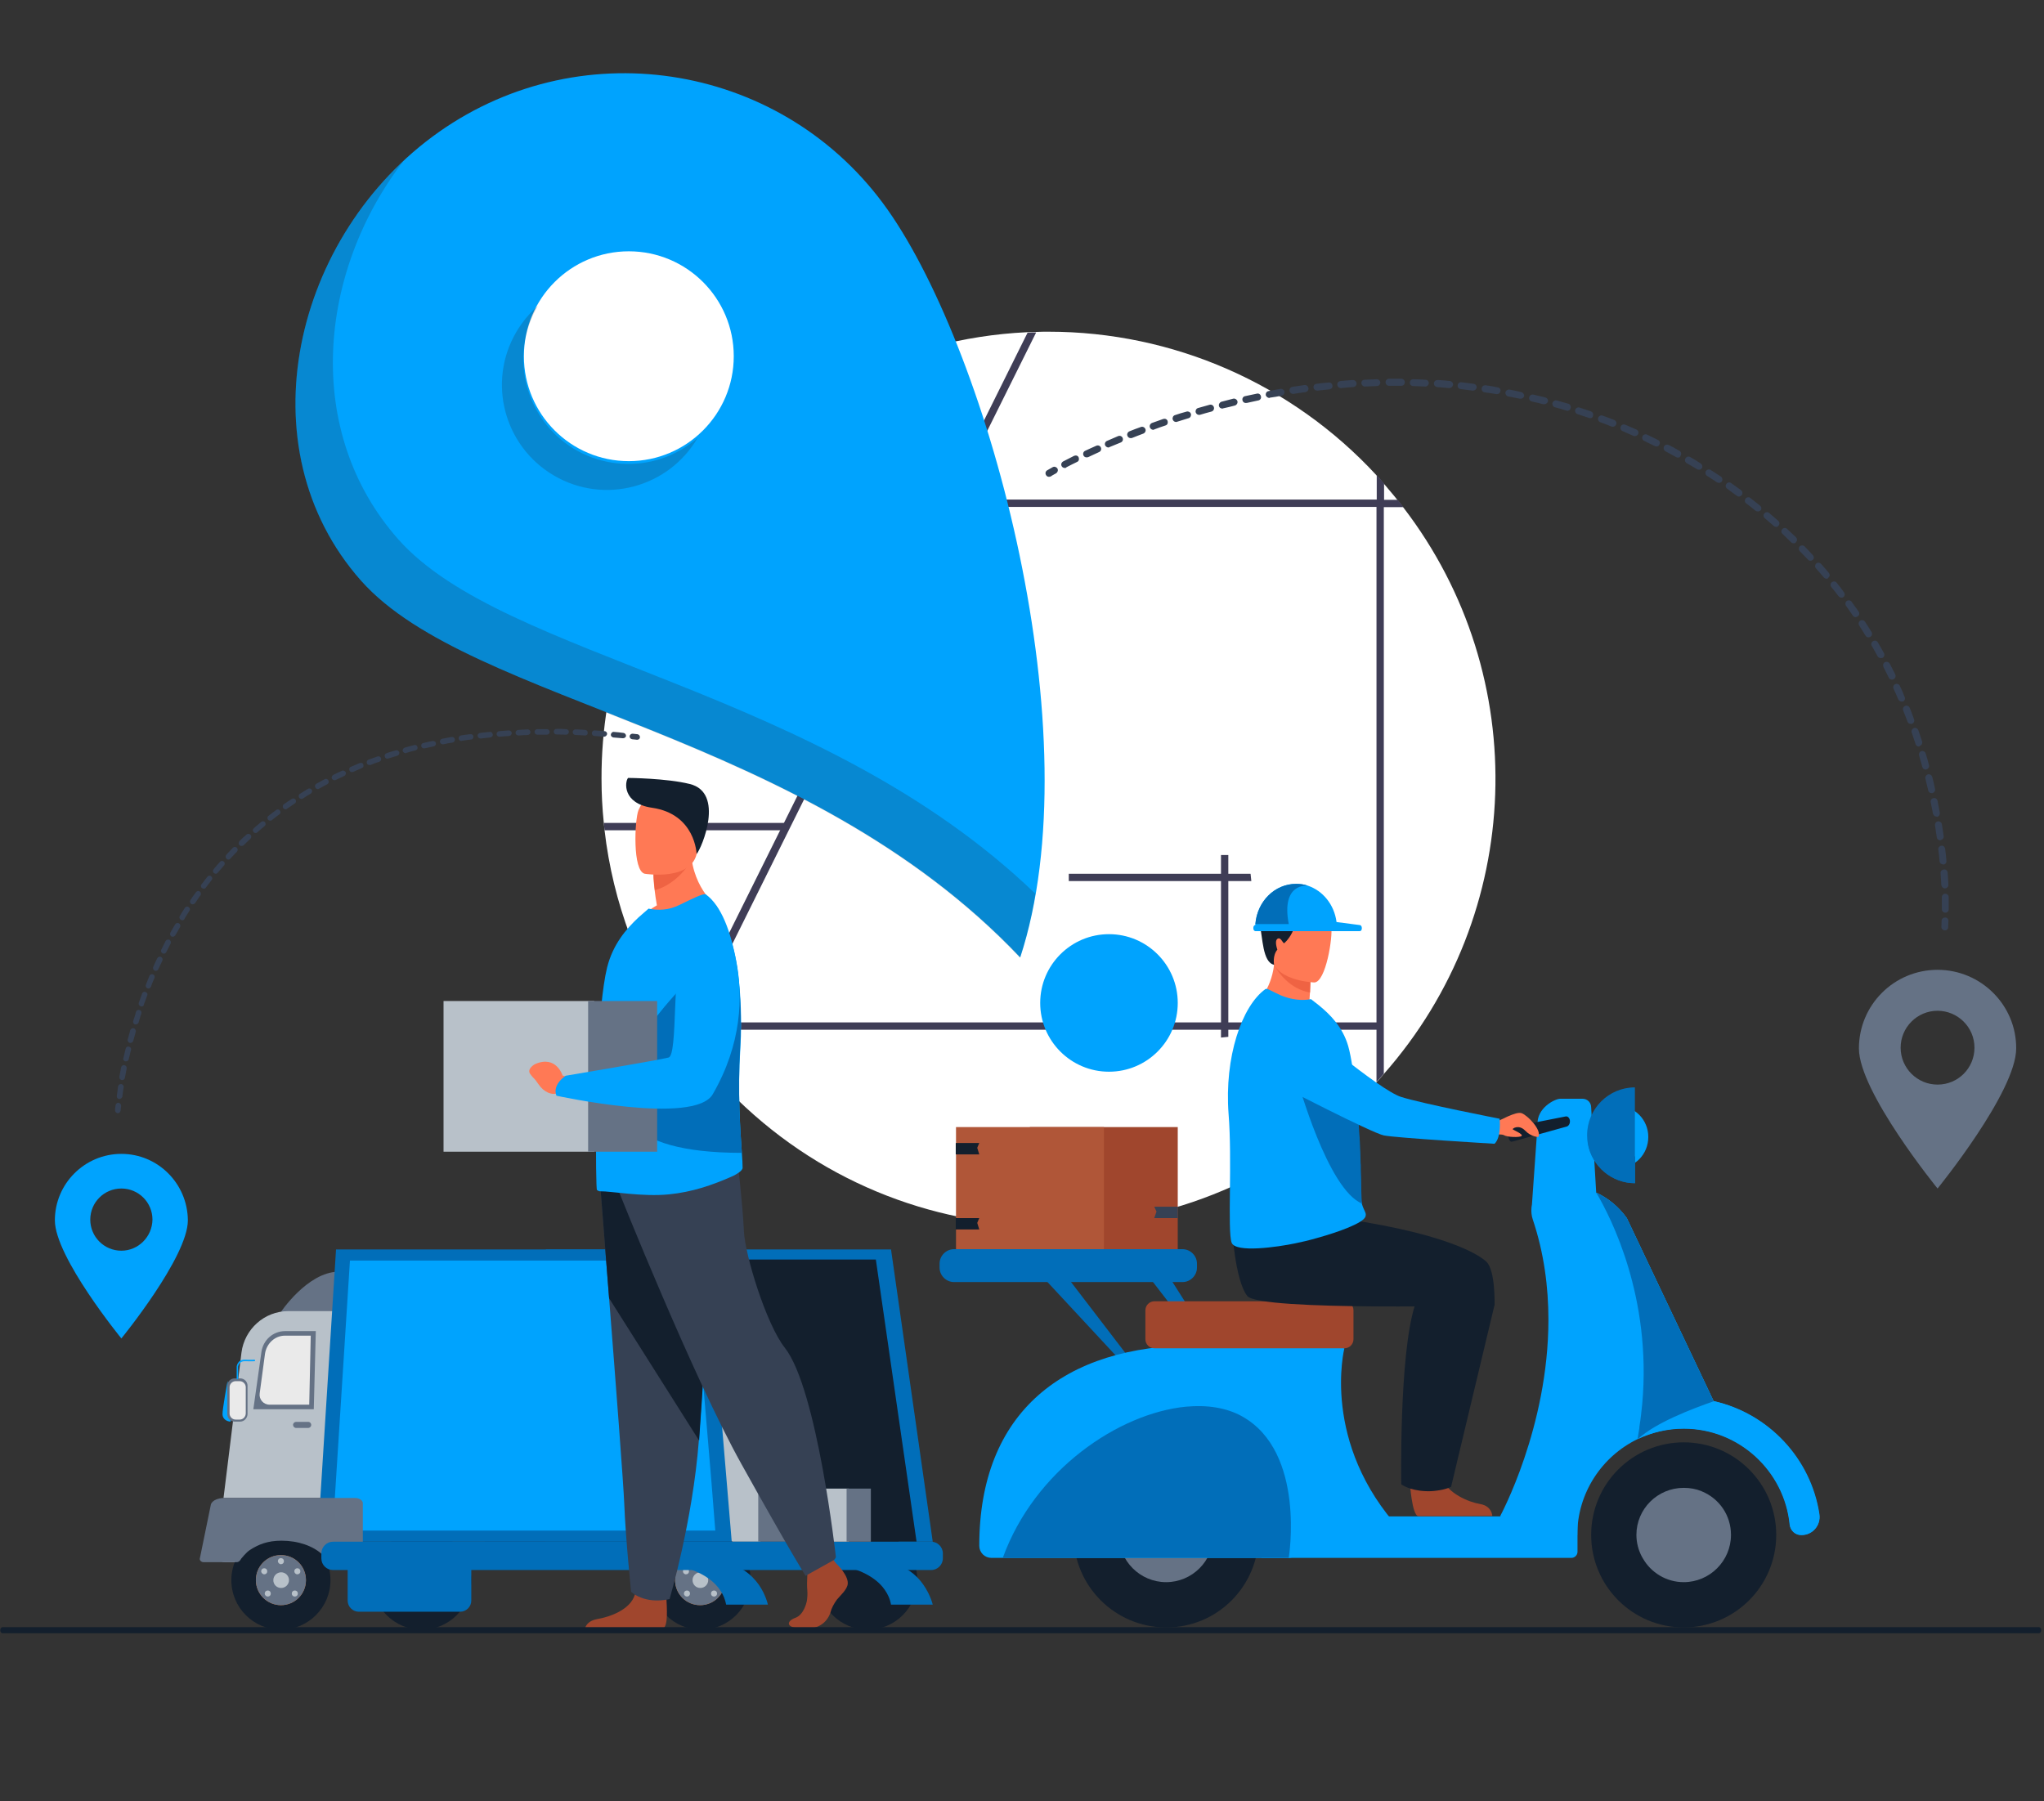 <?xml version="1.0" encoding="utf-8"?>
<!-- Generator: Adobe Illustrator 25.0.0, SVG Export Plug-In . SVG Version: 6.00 Build 0)  -->
<svg version="1.1" xmlns="http://www.w3.org/2000/svg" xmlns:xlink="http://www.w3.org/1999/xlink" x="0px" y="0px"
	 viewBox="0 0 808.4 712.5" style="enable-background:new 0 0 808.4 712.5;" xml:space="preserve">
<rect x="0" y="0" width="808.4" height="712.5" fill="#333333" stroke="none"/>
<style type="text/css">
	.st0{display:none;}
	.st1{display:inline;fill:#F2F2F2;}
	.st2{display:inline;fill:#CCCCCC;}
	.st3{display:inline;fill:#FFFFFF;}
	.st4{display:inline;fill:#3F3D56;}
	.st5{display:inline;fill:#CACACA;}
	.st6{display:inline;fill:#E4E4E4;}
	.st7{display:inline;fill:#0D42FF;}
	.st8{display:inline;opacity:0.2;fill:#231F20;enable-background:new    ;}
	.st9{display:inline;fill:#FFB6B6;}
	.st10{display:inline;fill:#2F2E41;}
	.st11{fill:#FFFFFF;}
	.st12{fill:#3F3D56;}
	.st13{fill:#00A3FE;}
	.st14{opacity:0.2;fill:#231F20;enable-background:new    ;}
	.st15{display:inline;fill:#B8C1C9;}
	.st16{fill:#016EB9;}
	.st17{fill:#131F2D;}
	.st18{fill:#B8C1C9;}
	.st19{fill:#657285;}
	.st20{fill:#D36E2A;}
	.st21{fill:#EAEAEA;}
	.st22{fill:#A0462D;}
	.st23{fill:#364154;}
	.st24{fill:#FF7955;}
	.st25{fill:#EF6343;}
	.st26{fill:#B05638;}
</style>
<g id="Capa_1_copia">
</g>
<g id="Capa_1" class="st0">
	<path class="st1" d="M1364.5,631l-2-27.6c-13-6.5-27.4-9.7-41.9-9.4c20.4,15.8,18.8,47.4,32.9,69c9,13.6,23.8,22.3,40,23.7l17,9.8
		c3.9-26-3.7-52.5-20.9-72.3c-4.8-5.5-10.3-10.3-16.4-14.4C1369.5,620.4,1364.5,631,1364.5,631z"/>
	<path id="a8455189-ed55-4a18-ae95-69e4c9a5ea4d-52" class="st2" d="M1263.2,700.2h389.3c0.7,0,1.2-0.6,1.2-1.2s-0.6-1.2-1.2-1.2
		h-389.3c-0.7,0-1.2,0.6-1.2,1.2S1262.5,700.2,1263.2,700.2L1263.2,700.2z"/>
	<path class="st3" d="M1015.3,402.4v0.5h0.4C1015.6,402.8,1015.4,402.6,1015.3,402.4z M1018.2,176.1c-26,33.8-40.1,75.2-40,117.9
		c0,6.5,0.3,12.9,1,19.2c0.1,1.1,0.2,2.2,0.4,3.2c3.6,31.4,14.9,61.4,32.8,87.4c0.7,1,1.4,2,2.1,3c7.7,10.8,16.5,20.8,26.3,29.9
		c78.7,72.6,201.3,67.7,273.9-10.9c1.1-1.2,2.2-2.4,3.2-3.6c61.3-69.4,64.9-172.6,8.5-246.1c-0.8-1.1-1.7-2.2-2.5-3.2
		c-1.9-2.4-3.9-4.8-6-7.1c-1.1-1.2-2.1-2.4-3.2-3.6c-36.7-39.8-88.3-62.4-142.4-62.3c-1.9,0-3.7,0-5.5,0.1c-1.2,0-2.5,0.1-3.7,0.1
		c-55.7,2.6-107.6,29.2-142.3,72.8C1019.9,173.9,1019,175,1018.2,176.1L1018.2,176.1z M1015.7,403c-0.1-0.2-0.3-0.3-0.4-0.5v0.5
		H1015.7z"/>
	<path class="st4" d="M1014,400.5l0.5-1.1l41.2-82.9v0l1.6-3.2v0l68-137.1v0l1.6-3.2l0,0l34.5-69.4l1.6-3.3c1.2-0.1,2.5-0.1,3.7-0.1
		l-1.6,3.3l-34.5,69.6v0l-1.6,3.2v0l-69.8,140.6l0,0l-41.2,83l-1.6,3.2l-0.3,0.5l-1.6,3.3c-0.7-1-1.4-2-2.1-3L1014,400.5z"/>
	<path class="st4" d="M1058.5,313.2v3.2h-79c-0.1-1.1-0.3-2.2-0.4-3.2H1058.5z"/>
	<path class="st4" d="M1181.1,338.4v-3.2h79c0.1,1.1,0.3,2.2,0.4,3.2H1181.1z"/>
	<path class="st4" d="M1247.2,327.1h3.2v79c-1.1,0.1-2.2,0.3-3.2,0.4V327.1z"/>
	<path class="st4" d="M1326.4,176.1c-0.8-1.1-1.7-2.2-2.5-3.2h-6v-7.1c-1.1-1.2-2.1-2.4-3.2-3.6v10.7h-293.9
		c-0.9,1.1-1.7,2.2-2.5,3.2h296.5v249.6c1.1-1.2,2.2-2.4,3.2-3.6V176.1H1326.4z"/>
	<rect x="1015.3" y="399.7" class="st4" width="301" height="3.2"/>
	<path class="st2" d="M1015.3,402.4v0.5h0.4C1015.6,402.8,1015.4,402.6,1015.3,402.4z M1018.2,176.1c-26,33.8-40.1,75.2-40,117.9
		c0,6.5,0.3,12.9,1,19.2c0.1,1.1,0.2,2.2,0.4,3.2c3.6,31.4,14.9,61.4,32.8,87.4c0.7,1,1.4,2,2.1,3c7.7,10.8,16.5,20.8,26.3,29.9
		c78.7,72.6,201.3,67.7,273.9-10.9c1.1-1.2,2.2-2.4,3.2-3.6c61.3-69.4,64.9-172.6,8.5-246.1c-0.8-1.1-1.7-2.2-2.5-3.2
		c-1.9-2.4-3.9-4.8-6-7.1c-1.1-1.2-2.1-2.4-3.2-3.6c-36.7-39.8-88.3-62.4-142.4-62.3c-1.9,0-3.7,0-5.5,0.1c-1.2,0-2.5,0.1-3.7,0.1
		c-55.7,2.6-107.6,29.2-142.3,72.8C1019.9,173.9,1019,175,1018.2,176.1L1018.2,176.1z M982.8,316.4c-0.1-1.1-0.3-2.2-0.4-3.2
		c-4.9-49.1,9.4-98.3,39.9-137.1c0.9-1.1,1.7-2.2,2.6-3.2c33.8-41.2,83.3-66.4,136.5-69.5c1.2-0.1,2.5-0.1,3.7-0.2
		c2.4-0.1,4.8-0.1,7.2-0.1c54.4,0,106.2,23.2,142.4,63.9c1.1,1.2,2.2,2.5,3.2,3.7c0.6,0.7,1.2,1.4,1.8,2.2c0.9,1.1,1.7,2.2,2.6,3.2
		c56.1,71.2,54.2,172-4.4,241.1c-1,1.3-2.1,2.5-3.2,3.7c-9.8,11.1-21,20.9-33.1,29.4c-86.3,60.4-205.1,39.4-265.5-46.9
		c-0.1-0.2-0.3-0.4-0.4-0.5c-0.1-0.2-0.3-0.3-0.4-0.5c-0.5-0.7-0.9-1.3-1.4-2C997,375.3,986.3,346.5,982.8,316.4L982.8,316.4z
		 M1015.7,403c-0.1-0.2-0.3-0.3-0.4-0.5v0.5H1015.7z"/>
	<path class="st5" d="M1395.8,502.5h-193.6c-4.9,0-8.9-4-8.9-8.9v-94.4c0-4.9,4-8.9,8.9-8.9h193.7c4.9,0,8.9,4,8.9,8.9v94.4
		C1404.8,498.5,1400.8,502.4,1395.8,502.5z"/>
	<path class="st6" d="M1310.5,494.9c-42.4,0-86.6-0.4-103.1-0.7c-4.5-0.1-8.1-3.8-8.1-8.3v-86.7c0-1.6,1.3-2.9,2.9-2.9h193.6
		c1.6,0,2.9,1.3,2.9,2.9V458c-0.1,20-16.1,36.2-36.1,36.6C1347.3,494.8,1329.1,494.9,1310.5,494.9z"/>
	<path class="st5" d="M1375.8,450.5h-157.6c-2.1,0-4-1.3-4.7-3.3l-17.8-50c-0.9-2.6,0.4-5.4,3-6.3c0.5-0.2,1.1-0.3,1.7-0.3l197-0.3
		h0c2.7,0,5,2.2,5,5c0,0.7-0.1,1.3-0.4,2l-0.3-0.1l0.3,0.1l-21.6,50.3C1379.6,449.3,1377.8,450.5,1375.8,450.5z"/>
	<path class="st5" d="M1264,485.1h-54.3c-2.8,0-5-2.3-5-5.1c0-2.8,2.3-5,5-5h54.3c2.8,0,5,2.3,5,5.1
		C1269,482.9,1266.7,485.1,1264,485.1z"/>
	<circle class="st4" cx="1298.7" cy="450.5" r="12.3"/>
	<path class="st7" d="M907.7,13.1C970.8-31.3,1058-16.2,1102.5,47s89.1,228.7,57.6,324.6C1066.1,272.3,921.8,262,873.9,208
		C822.6,150.2,844.5,57.6,907.7,13.1z"/>
	<circle id="faf5c3b1-f7bb-4793-8f76-a694569c182e" class="st3" cx="990.1" cy="110.5" r="45.6"/>
	<circle id="e618366e-6f5c-4381-83a5-490aecbf791d" class="st7" cx="1198.6" cy="391.3" r="29.9"/>
	<path class="st8" d="M941.3,100c-12.7,21.7-5.4,49.7,16.4,62.4c21.7,12.7,49.7,5.4,62.4-16.4c-18.9,16.6-47.7,14.7-64.3-4.2
		c-12.9-14.8-15-36.1-5.1-53.1C946.9,91.9,943.8,95.7,941.3,100z"/>
	<path class="st8" d="M873.8,208.2c48,54.1,192.3,64.4,286.2,163.6c2.9-9.1,5.2-18.4,6.8-27.8c-93.9-90.2-230.2-101.6-276.5-153.8
		c-41.5-46.7-35-116.3,2.4-164.7C841.3,73.1,826.8,155.2,873.8,208.2z"/>
	<path class="st9" d="M1469.9,399.1l-19.4-5.9c-8.4,10.2-15.4,39.6-15.4,39.6l-26.5,43.1c-4.5,2.1-6.4,7.4-4.2,11.9
		c2.1,4.5,7.4,6.4,11.9,4.2c2.9-1.4,4.8-4.2,5.1-7.4l40.1-48.7L1469.9,399.1z"/>
	<path class="st7" d="M1469.6,403.8l3.6-29.3l-8-13.4c-3.2-5.4-9.2-8.4-15.5-7.9l0,0c-8.6,0.8-15.1,8.1-14.9,16.7
		c0.3,12.6,2.3,28.5,10,32.9l0.1,0L1469.6,403.8z"/>
	<polygon class="st9" points="1524.3,668.7 1512.6,674.3 1485.5,632.2 1502.6,623.9 	"/>
	<path class="st10" d="M1530.5,680.6l-35.7,17.2l-0.2-0.5c-3.7-7.7-0.5-16.9,7.2-20.6l0,0l4.1-8.1l14.6-0.9l3.1-1.5L1530.5,680.6z"
		/>
	<polygon class="st9" points="1437.8,684.4 1424.9,684.4 1418.8,634.7 1437.8,634.7 	"/>
	<path class="st10" d="M1438.3,697.8l-39.6,0v-0.5c0-8.5,6.9-15.4,15.4-15.4h0l7.2-5.5l13.5,5.5l3.5,0L1438.3,697.8z"/>
	<path class="st10" d="M1425,453.7l-14.8,101.9l4,13.4l-5.3,9.5l7.7,71.5l-3.1,6.9l8.8,5.4h17.9l0.9-75.5l4.4-11.1v-6.1l9-46
		l2.1,71.7l2.9,5.5c10.7,24.3,25.1,32.2,35.3,50.3l17.9-9.7l-0.4-7.2c3.6-1.8-5.4-7.1-6.3-11.1l-1.6-7l-10.4-21.6l-0.4-7.6l2.9-51.8
		l-1.3-69.7l-23.5-17.9L1425,453.7z"/>
	<circle class="st9" cx="1448.3" cy="306.9" r="23.2"/>
	<path class="st7" d="M1413.9,497.7l-0.3-0.1l4.5-14.6c-1.2-3.8-0.4-8,2.1-11.1c-0.7-1.3-3.7-7.2,1.2-12.3
		c-0.3-1.5-1.8-10.2,3.4-14.4c0,0,9.9-75.4,15.5-95.3c0.2-1.5-1.1-13.3,6.4-13.8c4-0.2,9.9-0.6,18.8-1.2c1.2-0.1,1.8,1.9,2.8,5
		c0.7,2.1-2.9,5.1-2,5l0.1,0l0.1,0c17.1,4.6,28.7,20.6,27.7,38.3l-2.6,45c0.4,1.8,8.8,53.2,6.6,58.7c-1.3,3.1,0.9,5.1,2.4,6.5
		c0.8,0.7,1.4,1.3,1.3,1.8c-0.1,0.3-0.3,0.6-0.6,0.7c-1.4,0.7-0.6,5.5,0.2,8.4l0.1,0.3l-0.3,0.1c-0.3,0.2-25.5-11.4-56.2-11.4
		C1433.5,493.4,1426.8,502.2,1413.9,497.7z"/>
	<path class="st10" d="M1466.7,321.2c-0.5-0.3-0.8-0.7-1-1.2l-0.3-1.3l1,1.1c1.7-1.4,2-4,0.5-5.7c-0.5-0.5-1-1-1.7-1.2
		c-0.4-0.1-0.9-0.3-1.4-0.3c-0.5-0.1-1-0.2-1.4-0.3c-2.2-1-3.8-3.1-3.9-5.5c-0.2-2.1,0.1-4.2,0.7-6.2c-10.3,1.6-20.7,1.3-30.8-0.9
		c-1.6-0.3-3.1-0.9-4.4-1.7c-2.5-1.5-4.6-3.6-6.1-6.1c-0.4-0.7-0.3-1.6,0.2-2.2c0.4-0.4,0.9-0.6,1.4-0.6l-0.4-1
		c-0.4-1,0.1-2.1,1.1-2.4c0.3-0.1,0.7-0.1,1-0.1l1.3,0.2l-0.1-0.9c-0.2-1,0.6-2,1.6-2.1c0.3,0,0.6,0,0.9,0.1
		c1.1,0.4,2.3-0.1,2.7-1.2c0-0.1,0.1-0.2,0.1-0.3l0.5-2.2l0-0.1c2.2-3.7,6.5-6.4,11.7-7.4c4.7-0.9,9.4-0.4,14,0c2,0,3.9,0.5,5.6,1.4
		c1.6,0.9,2.5,2.7,2.4,4.5c4.5-1.4,9.4,1.4,11.8,4.9c2.9,4.2,3.3,9.4,3.4,13.5c0.2,9.7-1.8,17.5-5.9,23.5c-0.6,1-1.5,1.8-2.5,2.3
		c-0.3,0.1-0.6,0.1-0.8,0.1C1467.5,321.5,1467.1,321.4,1466.7,321.2z"/>
	<path class="st9" d="M1467.5,412.7l-17.1-10.9c-10.9,7.5-25.5,34-25.5,34l-37.1,34.3c-4.9,0.8-8.1,5.5-7.3,10.3
		c0.8,4.9,5.5,8.1,10.3,7.3c3.2-0.5,5.8-2.7,6.9-5.7l51.8-36.1L1467.5,412.7z"/>
	<path class="st7" d="M1465.9,417.1l11.4-27.3l-4.1-15.1c-1.7-6-6.6-10.6-12.8-11.8l0,0c-8.5-1.6-16.7,3.7-18.9,12.1
		c-3.1,12.2-5.5,28.1,0.8,34.4l0.1,0.1L1465.9,417.1z"/>
</g>
<g id="Capa_2">
	<g>
		<path class="st11" d="M271.7,406.8v0.5h0.3C271.9,407.1,271.8,407,271.7,406.8z M274.3,200.6c-23.7,30.8-36.5,68.5-36.4,107.4
			c0,5.9,0.3,11.7,0.9,17.5c0.1,1,0.2,2,0.3,2.9c3.3,28.6,13.6,55.9,29.9,79.6c0.6,0.9,1.3,1.8,1.9,2.8c7,9.9,15.1,19,24,27.2
			c71.6,66.2,183.4,61.7,249.5-9.9c1-1.1,2-2.2,2.9-3.3c55.8-63.2,59.1-157.2,7.7-224.1c-0.8-1-1.5-2-2.3-2.9
			c-1.7-2.2-3.6-4.3-5.4-6.5c-1-1.1-1.9-2.2-2.9-3.3c-33.4-36.2-80.4-56.8-129.7-56.8c-1.7,0-3.4,0-5.1,0.1c-1.1,0-2.2,0.1-3.4,0.1
			c-50.7,2.4-98,26.6-129.6,66.3C275.8,198.7,275.1,199.7,274.3,200.6L274.3,200.6z M272,407.3c-0.1-0.2-0.2-0.3-0.3-0.5v0.5H272z"
			/>
		<path class="st12" d="M270.5,405l0.5-1l37.5-75.5v0l1.5-2.9v0l62-124.8v0l1.5-2.9l0,0l31.4-63.3l1.5-3c1.1-0.1,2.2-0.1,3.4-0.1
			l-1.5,3l-31.5,63.4v0l-1.5,2.9v0l-63.6,128.1l0,0l-37.5,75.6l-1.5,2.9l-0.2,0.5l-1.5,3c-0.6-0.9-1.3-1.8-1.9-2.8L270.5,405z"/>
		<path class="st12" d="M311,325.5v2.9h-71.9c-0.1-1-0.2-2-0.3-2.9H311z"/>
		<path class="st12" d="M422.7,348.5v-2.9h71.9c0.1,1,0.2,2,0.3,2.9H422.7z"/>
		<path class="st12" d="M482.9,338.2h2.9v71.9c-1,0.1-2,0.2-2.9,0.3V338.2z"/>
		<path class="st12" d="M555.1,200.6c-0.8-1-1.5-2-2.3-2.9h-5.4v-6.5c-1-1.1-1.9-2.2-2.9-3.3v9.7H276.6c-0.8,1-1.6,2-2.3,2.9h270.1
			V428c1-1.1,2-2.2,2.9-3.3V200.6H555.1z"/>
		<rect x="271.7" y="404.4" class="st12" width="274.1" height="2.9"/>
		<path class="st13" d="M173.6,52.2c57.5-40.5,137-26.7,177.5,30.8s81.1,208.3,52.4,295.7c-85.6-90.4-217-99.8-260.7-149
			C96.1,177,116.1,92.7,173.6,52.2z"/>
		<circle id="faf5c3b1-f7bb-4793-8f76-a694569c182e_1_" class="st11" cx="248.7" cy="140.9" r="41.5"/>
		<circle id="e618366e-6f5c-4381-83a5-490aecbf791d_1_" class="st13" cx="438.6" cy="396.7" r="27.2"/>
		<path class="st14" d="M204.2,131.3c-11.6,19.8-4.9,45.2,14.9,56.8c19.8,11.6,45.2,4.9,56.8-14.9c-17.2,15.1-43.5,13.4-58.6-3.8
			c-11.8-13.4-13.7-32.9-4.6-48.4C209.4,123.9,206.5,127.4,204.2,131.3z"/>
		<path class="st14" d="M142.7,229.8c43.7,49.2,175.1,58.6,260.7,149c2.7-8.3,4.7-16.7,6.1-25.3c-85.5-82.2-209.6-92.5-251.9-140.1
			c-37.8-42.6-31.9-105.9,2.2-150C113.2,106.8,100,181.6,142.7,229.8z"/>
	</g>
	<g>
		<g class="st0">
			<path class="st15" d="M390.4,209c-30.3,0-58.3,10.6-80.2,28.4c-28.7,23.4-47,59-47,98.8c0,70.2,127.2,226.4,127.2,226.4
				s57.8-70.9,95.3-138.6c18.3-32.8,31.8-64.8,31.8-87.7C517.6,265.9,460.7,209,390.4,209z M390.4,394.2
				c-32.9,0-59.5-26.5-59.5-59.4c0-8,1.6-15.7,4.5-22.7c8.9-21.6,30.1-36.8,55-36.8c32.9,0,59.5,26.6,59.5,59.5
				c0,28.4-19.9,52-46.5,57.9C399.3,393.7,394.8,394.2,390.4,394.2z"/>
		</g>
		<g>
			<polygon class="st16" points="352.4,494.2 215.9,494.2 215.9,609.8 368.9,609.8 			"/>
			<polygon class="st17" points="346.4,498.2 191.7,498.2 191.7,609.8 362.5,609.8 			"/>
			<g>
				<g>
					<g>
						<g>
							
								<rect x="279.7" y="588.5" transform="matrix(-1 -1.224647e-16 1.224647e-16 -1 580.464 1198.302)" class="st18" width="21" height="21.3"/>
							
								<rect x="299.9" y="588.5" transform="matrix(-1 -1.224647e-16 1.224647e-16 -1 612.485 1198.302)" class="st19" width="12.7" height="21.3"/>
						</g>
					</g>
				</g>
			</g>
			<g>
				<g>
					<g>
						<g>
							
								<rect x="278.6" y="561.7" transform="matrix(-1 -1.224647e-16 1.224647e-16 -1 592.08 1150.461)" class="st18" width="34.9" height="27.1"/>
							
								<rect x="312.6" y="567.7" transform="matrix(-1 -1.224647e-16 1.224647e-16 -1 634.85 1156.515)" class="st19" width="9.6" height="21"/>
						</g>
					</g>
				</g>
			</g>
			<path class="st18" d="M129.6,617.9H89c-2.3,0-4.1-1.9-4.1-4.1v-13.4c0-2.3,1.9-4.1,4.1-4.1h40.6c2.3,0,4.1,1.9,4.1,4.1v13.4
				C133.8,616,131.9,617.9,129.6,617.9z"/>
			<path class="st17" d="M257.7,625c0-10.8,8.8-19.6,19.6-19.6c10.8,0,19.6,8.8,19.6,19.6c0,10.8-8.8,19.6-19.6,19.6
				C266.5,644.6,257.7,635.9,257.7,625z"/>
			<path class="st17" d="M323.6,625c0-10.8,8.8-19.6,19.6-19.6s19.6,8.8,19.6,19.6c0,10.8-8.8,19.6-19.6,19.6S323.6,635.9,323.6,625
				z"/>
			<path class="st17" d="M91.5,625c0-10.8,8.8-19.6,19.6-19.6c10.8,0,19.6,8.8,19.6,19.6c0,10.8-8.8,19.6-19.6,19.6
				C100.3,644.6,91.5,635.9,91.5,625z"/>
			<path class="st20" d="M101.2,625c0-5.5,4.4-9.9,9.9-9.9c5.5,0,9.9,4.4,9.9,9.9c0,5.5-4.4,9.9-9.9,9.9
				C105.7,634.9,101.2,630.5,101.2,625z"/>
			<path class="st19" d="M101.2,625c0-5.5,4.4-9.9,9.9-9.9c5.5,0,9.9,4.4,9.9,9.9c0,5.5-4.4,9.9-9.9,9.9
				C105.7,634.9,101.2,630.5,101.2,625z"/>
			<path class="st18" d="M108.1,625c0-1.7,1.4-3.1,3.1-3.1c1.7,0,3.1,1.4,3.1,3.1c0,1.7-1.4,3.1-3.1,3.1
				C109.4,628.1,108.1,626.7,108.1,625z"/>
			<path class="st18" d="M104.7,630.3c0-0.7,0.5-1.2,1.2-1.2c0.7,0,1.2,0.5,1.2,1.2s-0.5,1.2-1.2,1.2
				C105.3,631.5,104.7,631,104.7,630.3z"/>
			<path class="st18" d="M103.3,621.5c0-0.7,0.5-1.2,1.2-1.2c0.7,0,1.2,0.5,1.2,1.2c0,0.7-0.5,1.2-1.2,1.2
				C103.9,622.7,103.3,622.1,103.3,621.5z"/>
			<path class="st18" d="M116.4,621.5c0-0.7,0.5-1.2,1.2-1.2c0.7,0,1.2,0.5,1.2,1.2c0,0.7-0.5,1.2-1.2,1.2
				C116.9,622.7,116.4,622.1,116.4,621.5z"/>
			<path class="st18" d="M115.4,630.3c0-0.7,0.5-1.2,1.2-1.2c0.7,0,1.2,0.5,1.2,1.2s-0.5,1.2-1.2,1.2
				C115.9,631.5,115.4,631,115.4,630.3z"/>
			<path class="st18" d="M109.9,617.5c0-0.7,0.5-1.2,1.2-1.2c0.7,0,1.2,0.5,1.2,1.2c0,0.7-0.5,1.2-1.2,1.2
				C110.5,618.7,109.9,618.1,109.9,617.5z"/>
			<path class="st20" d="M267,625c0-5.5,4.4-9.9,9.9-9.9s9.9,4.4,9.9,9.9c0,5.5-4.4,9.9-9.9,9.9S267,630.5,267,625z"/>
			<path class="st19" d="M267,625c0-5.5,4.4-9.9,9.9-9.9s9.9,4.4,9.9,9.9c0,5.5-4.4,9.9-9.9,9.9S267,630.5,267,625z"/>
			<path class="st18" d="M273.9,625c0-1.7,1.4-3.1,3.1-3.1c1.7,0,3.1,1.4,3.1,3.1c0,1.7-1.4,3.1-3.1,3.1
				C275.2,628.1,273.9,626.7,273.9,625z"/>
			<path class="st18" d="M270.5,630.3c0-0.7,0.5-1.2,1.2-1.2c0.7,0,1.2,0.5,1.2,1.2s-0.5,1.2-1.2,1.2
				C271.1,631.5,270.5,631,270.5,630.3z"/>
			<path class="st18" d="M270.1,621.5c0-0.7,0.5-1.2,1.2-1.2c0.7,0,1.2,0.5,1.2,1.2c0,0.7-0.5,1.2-1.2,1.2
				C270.6,622.7,270.1,622.1,270.1,621.5z"/>
			<path class="st18" d="M281.2,630.3c0-0.7,0.5-1.2,1.2-1.2c0.7,0,1.2,0.5,1.2,1.2s-0.5,1.2-1.2,1.2
				C281.7,631.5,281.2,631,281.2,630.3z"/>
			<path class="st18" d="M266.7,617.5c0-0.7,0.5-1.2,1.2-1.2s1.2,0.5,1.2,1.2c0,0.7-0.5,1.2-1.2,1.2S266.7,618.1,266.7,617.5z"/>
			<path class="st17" d="M147.2,625c0-10.8,8.8-19.6,19.6-19.6c10.8,0,19.6,8.8,19.6,19.6c0,10.8-8.8,19.6-19.6,19.6
				C156,644.6,147.2,635.9,147.2,625z"/>
			<path class="st19" d="M110.9,519.2c0,0,10.6-16,22.9-16.2l-1.1,17.4L110.9,519.2z"/>
			<path class="st18" d="M173.6,592.5H88.4l7.1-57.5c1.2-9.3,9.1-16.4,18.5-16.4h59.5V592.5z"/>
			<path class="st19" d="M124.1,557.4h-23.9l3.2-22.7c0.7-4.7,4.6-8.2,9.4-8.2h12.1L124.1,557.4z"/>
			<path class="st21" d="M122.3,555.6h-15.7c-2.4,0-4.2-2.1-3.9-4.4l2.1-15.7c0.6-4.1,3.9-7.2,7.9-7.2h10.2L122.3,555.6z"/>
			<polygon class="st16" points="289.4,609.8 125.6,609.8 132.9,494.2 279.7,494.2 			"/>
			<polygon class="st13" points="282.9,605.4 131.6,605.4 138.4,498.6 274,498.6 281.3,585.2 			"/>
			<path class="st19" d="M140.4,592.5H88.4c-4.6,0.3-5,2.6-5,2.6L79,616.6c0,0.7,0.7,1.3,1.5,1.3h13.1c0.8,0,1.4-0.6,1.8-1.4
				c0,0,2-2.5,3.4-3.4c3.4-2.2,7-3.7,12.5-3.7c6.7,0,12.5,2.1,16.1,5.4h13.2c1.6,0,2.9-0.8,2.9-1.8v-18.6
				C143.3,593.3,142,592.5,140.4,592.5z"/>
			<path class="st16" d="M303.7,634.7h-16.5c-0.4-2-1.1-3.8-2.1-5.3c-5-8-16.6-10.4-23.2-11.2c-2.9-0.3-4.8-0.3-4.8-0.3h28.3
				c7.4,1,11.9,5,14.7,8.9C302.9,630.8,303.7,634.7,303.7,634.7z"/>
			<path class="st16" d="M368.9,634.7h-16.5c-0.4-2.3-1.3-4.2-2.5-5.9c-7.5-10.8-27.7-10.9-27.7-10.9h28.3c6.2,0.8,10.4,3.8,13.2,7
				C367.7,629.5,368.9,634.7,368.9,634.7z"/>
			<path class="st16" d="M131.7,621h236.6c2.5,0,4.6-2.1,4.6-4.6v-2c0-2.5-2.1-4.6-4.6-4.6H131.7c-2.5,0-4.6,2.1-4.6,4.6v2
				C127.1,619,129.2,621,131.7,621z"/>
			<path class="st16" d="M182,637.5h-40.1c-2.4,0-4.4-2-4.4-4.4v-16c0-2.4,2-4.4,4.4-4.4H182c2.4,0,4.4,2,4.4,4.4v16
				C186.4,635.5,184.4,637.5,182,637.5z"/>
			<g>
				<path class="st13" d="M90,546.2c0,0-2.1,11.4-2,13.3c0.1,1.9,1.9,2.8,3.2,2.8L90,546.2z"/>
				<path class="st19" d="M95,562.3h-2.2c-1.6,0-2.9-1.3-2.9-2.9v-11.3c0-1.6,1.3-2.9,2.9-2.9H95c1.6,0,2.9,1.3,2.9,2.9v11.3
					C97.8,561,96.5,562.3,95,562.3z"/>
				<path class="st21" d="M94.8,561.5h-1.6c-1.3,0-2.4-1.1-2.4-2.4v-10.4c0-1.3,1.1-2.4,2.4-2.4h1.6c1.3,0,2.4,1.1,2.4,2.4V559
					C97.2,560.4,96.1,561.5,94.8,561.5z"/>
				<g>
					<path class="st13" d="M93.9,545.6c-0.1,0-0.3-0.1-0.3-0.3v-4.8c0,0,0,0,0,0c0,0,0.3-2.8,3.2-2.7c2.6,0.1,3.8,0,3.8,0
						c0.1,0,0.3,0.1,0.3,0.3c0,0.2-0.1,0.3-0.2,0.3c0,0-1.2,0.1-3.8,0c-2.3-0.1-2.6,1.9-2.7,2.1v4.8C94.1,545.4,94,545.6,93.9,545.6
						z"/>
				</g>
			</g>
			<path class="st19" d="M121.9,564.8h-4.8c-0.7,0-1.2-0.6-1.2-1.2l0,0c0-0.7,0.6-1.2,1.2-1.2h4.8c0.7,0,1.2,0.6,1.2,1.2l0,0
				C123.1,564.2,122.6,564.8,121.9,564.8z"/>
			<g>
				<g>
					<g>
						<g>
							
								<rect x="314.6" y="588.8" transform="matrix(-1 -1.224647e-16 1.224647e-16 -1 650.307 1198.594)" class="st18" width="21" height="21"/>
							
								<rect x="334.8" y="588.8" transform="matrix(-1 -1.224647e-16 1.224647e-16 -1 679.228 1198.594)" class="st19" width="9.6" height="21"/>
						</g>
					</g>
				</g>
			</g>
			<g class="st0">
				<path class="st3" d="M168.4,545.4c0.9,0,1.7,0.1,2.4,0.4c0.7,0.2,1.3,0.6,1.7,1c0.5,0.5,0.8,1,1.1,1.6c0.2,0.6,0.4,1.4,0.4,2.1
					c0,0.9,0,1.9,0,2.8c-0.1,0.8-0.2,1.5-0.4,2.1c-0.2,0.6-0.6,1.2-1,1.6c-0.5,0.5-1,0.8-1.7,1c-0.7,0.2-1.5,0.4-2.4,0.4h-4.7
					c-0.1,0-0.3,0-0.4-0.2c-0.1-0.1-0.2-0.2-0.2-0.4V546c0-0.1,0-0.3,0.2-0.4c0.1-0.1,0.2-0.2,0.4-0.2H168.4z M171.5,550.6
					c0-0.4-0.1-0.8-0.2-1.1c-0.1-0.3-0.3-0.6-0.6-0.9c-0.3-0.3-0.6-0.5-1-0.6c-0.4-0.1-0.9-0.2-1.4-0.2h-2.5v8.5h2.6
					c0.5,0,1-0.1,1.3-0.2c0.4-0.1,0.7-0.3,0.9-0.6c0.3-0.3,0.4-0.6,0.6-0.9c0.1-0.4,0.2-0.7,0.2-1.1
					C171.6,552.5,171.6,551.6,171.5,550.6z"/>
				<path class="st3" d="M185.3,556.3c0.1,0,0.3,0.1,0.4,0.2c0.1,0.1,0.2,0.2,0.2,0.4v1.3c0,0.1-0.1,0.3-0.2,0.4
					c-0.1,0.1-0.2,0.2-0.4,0.2H177c-0.1,0-0.3,0-0.4-0.2c-0.1-0.1-0.2-0.2-0.2-0.4V546c0-0.1,0-0.3,0.2-0.4c0.1-0.1,0.2-0.2,0.4-0.2
					h8.1c0.1,0,0.3,0.1,0.4,0.2c0.1,0.1,0.2,0.2,0.2,0.4v1.3c0,0.1-0.1,0.3-0.2,0.4c-0.1,0.1-0.2,0.2-0.4,0.2H179v3h5.7
					c0.1,0,0.3,0,0.4,0.2c0.1,0.1,0.2,0.2,0.2,0.4v1.3c0,0.1-0.1,0.3-0.2,0.4c-0.1,0.1-0.2,0.2-0.4,0.2H179v3.1H185.3z"/>
				<path class="st3" d="M196.8,556.3c0.1,0,0.3,0.1,0.4,0.2c0.1,0.1,0.2,0.2,0.2,0.4v1.3c0,0.1-0.1,0.3-0.2,0.4
					c-0.1,0.1-0.2,0.2-0.4,0.2h-8.2c-0.1,0-0.3,0-0.4-0.2c-0.1-0.1-0.2-0.2-0.2-0.4V546c0-0.1,0-0.3,0.2-0.4
					c0.1-0.1,0.2-0.2,0.4-0.2h1.5c0.1,0,0.3,0.1,0.4,0.2c0.1,0.1,0.2,0.2,0.2,0.4v10.3H196.8z"/>
				<path class="st3" d="M199.7,558.6c-0.1,0-0.3,0-0.4-0.2c-0.1-0.1-0.2-0.2-0.2-0.4V546c0-0.1,0-0.3,0.2-0.4
					c0.1-0.1,0.2-0.2,0.4-0.2h1.5c0.1,0,0.3,0.1,0.4,0.2c0.1,0.1,0.2,0.2,0.2,0.4v12.1c0,0.1-0.1,0.3-0.2,0.4
					c-0.1,0.1-0.2,0.2-0.4,0.2H199.7z"/>
				<path class="st3" d="M209.4,554.9l3.2-9c0-0.1,0.1-0.2,0.2-0.3c0.1-0.1,0.2-0.2,0.4-0.2h1.4c0.1,0,0.3,0.1,0.4,0.2
					c0.1,0.1,0.2,0.2,0.2,0.4c0,0,0,0,0,0.1c0,0,0,0.1,0,0.1l-4.2,11.8c-0.1,0.2-0.2,0.4-0.3,0.5c-0.1,0.1-0.3,0.2-0.5,0.2h-1.5
					c-0.2,0-0.4-0.1-0.5-0.2c-0.1-0.1-0.2-0.3-0.3-0.5l-4.2-11.8c0-0.1,0-0.1,0-0.1c0,0,0,0,0-0.1c0-0.1,0-0.3,0.2-0.4
					c0.1-0.1,0.2-0.2,0.4-0.2h1.4c0.2,0,0.3,0.1,0.4,0.2c0.1,0.1,0.2,0.2,0.2,0.3L209.4,554.9z"/>
				<path class="st3" d="M225.9,556.3c0.1,0,0.3,0.1,0.4,0.2c0.1,0.1,0.2,0.2,0.2,0.4v1.3c0,0.1-0.1,0.3-0.2,0.4
					c-0.1,0.1-0.2,0.2-0.4,0.2h-8.3c-0.1,0-0.3,0-0.4-0.2c-0.1-0.1-0.2-0.2-0.2-0.4V546c0-0.1,0-0.3,0.2-0.4
					c0.1-0.1,0.2-0.2,0.4-0.2h8.1c0.1,0,0.3,0.1,0.4,0.2c0.1,0.1,0.2,0.2,0.2,0.4v1.3c0,0.1-0.1,0.3-0.2,0.4
					c-0.1,0.1-0.2,0.2-0.4,0.2h-6.1v3h5.7c0.1,0,0.3,0,0.4,0.2c0.1,0.1,0.2,0.2,0.2,0.4v1.3c0,0.1-0.1,0.3-0.2,0.4
					c-0.1,0.1-0.2,0.2-0.4,0.2h-5.7v3.1H225.9z"/>
				<path class="st3" d="M234.1,545.4c1.6,0,2.8,0.4,3.6,1.1c0.8,0.7,1.2,1.7,1.2,3c0,0.9-0.2,1.7-0.6,2.3c-0.4,0.6-1,1.1-1.9,1.4
					l2.6,4.6c0,0.1,0.1,0.1,0.1,0.2c0,0.1,0,0.2-0.1,0.3c-0.1,0.1-0.2,0.1-0.3,0.1H237c-0.3,0-0.4-0.1-0.6-0.2
					c-0.1-0.1-0.2-0.2-0.3-0.3l-2.5-4.4h-2.5v4.4c0,0.1-0.1,0.3-0.2,0.4c-0.1,0.1-0.2,0.2-0.4,0.2h-1.5c-0.1,0-0.3,0-0.4-0.2
					c-0.1-0.1-0.2-0.2-0.2-0.4V546c0-0.1,0-0.3,0.2-0.4c0.1-0.1,0.2-0.2,0.4-0.2H234.1z M231.2,551.4h2.7c0.7,0,1.3-0.1,1.7-0.4
					c0.4-0.3,0.6-0.7,0.6-1.4s-0.2-1.2-0.6-1.4c-0.4-0.2-1-0.4-1.7-0.4h-2.7V551.4z"/>
				<path class="st3" d="M250.8,545.4c0.1,0,0.3,0.1,0.4,0.2c0.1,0.1,0.2,0.2,0.2,0.4c0,0.1,0,0.1,0,0.2l-4.5,7.8v4.1
					c0,0.1-0.1,0.3-0.2,0.4c-0.1,0.1-0.2,0.2-0.4,0.2h-1.5c-0.1,0-0.3,0-0.4-0.2c-0.1-0.1-0.2-0.2-0.2-0.4V554l-4.5-7.8
					c0,0,0-0.1,0-0.2c0-0.1,0-0.3,0.2-0.4c0.1-0.1,0.2-0.2,0.4-0.2h1.4c0.3,0,0.4,0.1,0.6,0.2c0.1,0.1,0.2,0.2,0.2,0.3l3,5.3l3-5.3
					c0-0.1,0.1-0.2,0.2-0.3c0.1-0.1,0.3-0.2,0.6-0.2H250.8z"/>
			</g>
		</g>
		<path class="st19" d="M766.3,383.6c-17.2,0-31.1,13.9-31.1,31.1c0,17.2,31.1,55.4,31.1,55.4s31.1-38.2,31.1-55.4
			C797.5,397.6,783.5,383.6,766.3,383.6z M766.3,429c-8,0-14.6-6.5-14.6-14.6c0-8,6.5-14.6,14.6-14.6c8,0,14.6,6.5,14.6,14.6
			C780.9,422.5,774.4,429,766.3,429z"/>
		<path class="st13" d="M48,456.4c-14.5,0-26.3,11.8-26.3,26.3c0,14.5,26.3,46.7,26.3,46.7s26.3-32.2,26.3-46.7
			C74.2,468.2,62.5,456.4,48,456.4z M48,494.7c-6.8,0-12.3-5.5-12.3-12.3c0-6.8,5.5-12.3,12.3-12.3s12.3,5.5,12.3,12.3
			C60.2,489.2,54.7,494.7,48,494.7z"/>
		<g>
			<g>
				<g>
					<g>
						<path class="st22" d="M262.4,644h-31c0.3-1.1,1.4-3,4.8-3.6c4.8-0.8,13.1-3.6,14.9-9.7c0.1-0.2,0.1-0.4,0.2-0.6
							c1.5-6.5,12.2,2,12.2,2s0,0.3,0.1,0.7C263.7,635.3,264.3,642.9,262.4,644z"/>
						<path class="st23" d="M237.4,468.9c0,0,1.6,20.3,3.5,44.6c2.6,33.1,5.7,73.7,6,81.4c0.5,13.4,2.7,34.7,2.7,34.7
							s5.1,5.1,15.2,2.9c0,0,9.1-30.5,11.6-62.8c0-0.5,0.1-1.1,0.1-1.6c2.4-32.9,6.1-102.1,6.1-102.1L237.4,468.9z"/>
						<path class="st17" d="M237.4,468.9c0,0,1.6,20.3,3.5,44.6l35.6,56.3c0-0.5,0.1-1.1,0.1-1.6c2.4-32.9,6.1-102.1,6.1-102.1
							L237.4,468.9z"/>
						<path class="st23" d="M244.8,471.4c0,0,29.3,73.4,48.5,107.8c19.2,34.5,25.3,44.1,25.3,44.1s11-4.4,12-7.4
							c0,0-7.4-66.6-20.2-82.8c-7.3-9.2-15.8-36.7-16.2-46.3c-0.4-9.6-2.6-28.7-2.6-28.7L244.8,471.4z"/>
					</g>
					<path class="st24" d="M283.3,358.3c0,0-19.8,9.7-31.2,6.1c0,0,2.8-3.6,7.7-6.3c-0.4-2.3-0.7-4.3-0.9-6.1
						c-0.5-4-0.5-6.2-0.5-6.2l7.6-6.1l7.2-5.8C272.8,350.4,283.3,358.3,283.3,358.3z"/>
					<path class="st13" d="M293.7,461.9c0,1.2-2.5,2.6-3.7,3.2c-8.5,3.8-16.4,6.4-25.3,7.3c-10.6,1.1-23.1-1.3-27.4-1.2
						c-0.4,0-0.8-0.2-1.2-0.5c-0.3-0.2-0.5-13.2-0.3-29.5c0-0.7,0-1.3,0-2V439c0.1-6.4,0.3-13,0.6-19.7c0.6-14.7,1.8-28.8,3.7-36.6
						c2.3-9.2,7.6-15.3,12.4-19.8l4-3.5c4,0.8,8.1,0.6,12.3-1.5c4.6-2.2,9.6-4.8,10.4-4.1c6,4.4,9.9,14.5,12.1,27.2
						c1.2,7.3,1.8,15.5,1.8,24.1c0,3.2-0.1,6.4-0.3,9.6c-1.1,17.4,0,32.5,0.6,41.2C293.6,458.5,293.7,460.5,293.7,461.9z"/>
					<path class="st16" d="M293.4,456c-95.9-0.1-17.7-71.5-17.7-71.5l15.5-3.5c1.2,7.3,1.8,15.5,1.8,24.1c0,3.2-0.1,6.4-0.3,9.6
						C291.7,432.1,292.8,447.2,293.4,456z"/>
					<g>
						
							<rect x="175.4" y="395.8" transform="matrix(-1 -1.224647e-16 1.224647e-16 -1 410.421 851.338)" class="st18" width="59.6" height="59.6"/>
						
							<rect x="232.5" y="395.8" transform="matrix(-1 -1.224647e-16 1.224647e-16 -1 492.406 851.338)" class="st19" width="27.3" height="59.6"/>
					</g>
					<path class="st24" d="M226.1,426.5l-3.6-1.1c0,0-2.5-8.2-10.9-4.5c0,0-3.4,1.8-1.9,3.9c1.5,2.1,1.2,1,3.3,4.1
						c2.1,3.1,5.3,4.5,7.9,3.4l3,0.1L226.1,426.5z"/>
					<path class="st13" d="M283.3,358.3c0,0,21.7,34.5-1.4,74.5c-7.2,12.5-61.8,0.6-61.8,0.6s-2.1-3.8,3.6-7.9
						c0,0,36.3-6.1,40.7-7.2c3.8-0.9,1.3-36.2,5.7-46.5C274.4,361.6,283.3,358.3,283.3,358.3z"/>
					<path class="st25" d="M273.5,340.2c0,0-5,9.3-14.5,11.9c-0.5-4-0.5-6.2-0.5-6.2l7.6-6.1L273.5,340.2z"/>
					<path class="st24" d="M255,345.6c0,0,18.9,3.1,20.7-8.7c1.8-11.8,5.4-19.3-6.6-21.8c-12-2.5-15,1.6-16.6,5.4
						C251,324.4,250.1,344.5,255,345.6z"/>
					<path class="st17" d="M275.5,337.8c0,0-0.4-15.8-17.6-18.3c-11.8-1.7-10.8-10.3-9.5-11.8c0,0,15.2,0.1,24.4,2.4
						C286.7,313.5,277.6,335.4,275.5,337.8z"/>
				</g>
			</g>
			<path class="st22" d="M330.6,618.3l-0.9-1.2l-10.4,5.8c-0.1,2-0.2,4.3,0,6.3c0.1,1.4,0,2.8-0.2,4.1c-0.2,1-1.3,5.4-4.5,6.6
				c-3.7,1.3-3.9,4.1,2.3,4.1c1.1,0,2.2,0,3.3,0c3.9,0,7.2-2.7,8.3-6.4c0.4-1.5,1.2-3.1,2.5-4.9c1.6-1.9,3.6-3.6,4.2-5.7
				C336.1,623.4,330.6,618.3,330.6,618.3z"/>
		</g>
		<g>
			<g>
				<polygon class="st16" points="448,543.4 450.1,541.7 422.6,505.8 412.7,505.4 				"/>
			</g>
			<g>
				<polygon class="st16" points="484,543.4 485.7,541.7 462.9,505.8 454.7,505.4 				"/>
			</g>
			<g>
				<path class="st13" d="M651.9,449.7c0-6.8-5.4-12.3-12.1-12.3c-6.7,0-12.1,5.5-12.1,12.3c0,6.8,5.4,12.3,12.1,12.3
					C646.5,462.1,651.9,456.6,651.9,449.7z"/>
				<path class="st13" d="M498.9,616.2h122.6c1.3,0,2.4-1.1,2.4-2.4v-11.6c0-1.3-1.1-2.4-2.4-2.4H513.2c-1.3,0-2.4,1.1-2.4,2.4
					L498.9,616.2z"/>
				<path class="st17" d="M497.8,607.1c0-20.2-16.4-36.6-36.6-36.6c-20.2,0-36.6,16.4-36.6,36.6s16.4,36.6,36.6,36.6
					C481.4,643.8,497.8,627.4,497.8,607.1z"/>
				<path class="st19" d="M479.9,607.1c0-10.3-8.4-18.7-18.7-18.7c-10.3,0-18.7,8.4-18.7,18.7c0,10.3,8.4,18.7,18.7,18.7
					C471.5,625.8,479.9,617.4,479.9,607.1z"/>
				<g>
					<path class="st13" d="M649.5,555.4c5.2-1.6,10.7-2.5,16.4-2.5c4,0,8,0.4,11.7,1.3c21.7,4.8,38.5,22.7,41.9,44.9
						c0.6,4.3-2.7,8.1-7,8.1h-0.2c-2.3,0-4.2-1.8-4.5-4.1c-2.1-21.3-20.1-38-41.9-38c-6.5,0-12.7,1.5-18.2,4.1
						c-14.1,6.8-23.9,21.3-23.9,38h-12.1C611.7,582.9,627.6,562.4,649.5,555.4z"/>
				</g>
				<g>
					<path class="st13" d="M593.3,599.7l18.4,7.4c12.7-24.7,25.7-36.9,36.8-42.8c20-10.8,33.9-1.6,29.2-10.1l-34.3-72.3
						c-3.2-4.5-7.4-7.9-12.1-10.1c-5.1-2.4-10.8-3.4-16.4-2.9c-6.5,0.6-10.8,7.2-8.7,13.4c4.5,13.4,6.2,26.9,6.2,39.7
						C612.4,564.6,593.3,599.7,593.3,599.7z"/>
				</g>
				<path class="st13" d="M612,477.3l13.8-5.3c1.9,0,5.5,1.7,5.5-0.2l-2-33.8c0-1.9-1.5-3.4-3.4-3.4h-8.9c-1.9,0-9.4,3.6-8.9,10.4
					l-2.4,34C605.7,480.9,610.1,477.3,612,477.3z"/>
				<path class="st16" d="M377.3,507.1h90.4c3.1,0,5.7-2.6,5.7-5.7v-1.6c0-3.1-2.6-5.7-5.7-5.7h-90.4c-3.1,0-5.7,2.6-5.7,5.7v1.6
					C371.6,504.5,374.2,507.1,377.3,507.1z"/>
				<circle class="st17" cx="665.9" cy="607.1" r="36.6"/>
				<path class="st19" d="M647.2,607.1c0,3.1,0.8,6.1,2.2,8.7c0.1,0.2,0.2,0.3,0.3,0.5c3.2,5.7,9.3,9.5,16.2,9.5
					c10.3,0,18.7-8.4,18.7-18.7c0-7.8-4.7-14.4-11.5-17.2c-0.1,0-0.1-0.1-0.2-0.1c-2.2-0.9-4.5-1.3-7-1.3
					C655.6,588.5,647.2,596.8,647.2,607.1z"/>
				<path class="st13" d="M531.7,533.3c0,0-9.5,37.5,22.4,72.1l-78.5-5.7l10-75.7L531.7,533.3z"/>
				<path class="st13" d="M387.3,611.4c0,1.3,0.5,2.5,1.4,3.4c0.9,0.9,2.1,1.4,3.4,1.4h117.5c2.7,0,4.8-2.2,4.8-4.8l-1.6-76.9
					l-39.6-2.4C420.7,532.1,387.3,558.6,387.3,611.4z"/>
				<path class="st16" d="M627.7,449c0,1.2,0.1,2.4,0.3,3.5c1.6,8.8,9.4,15.5,18.6,15.5v-37.9C636.2,430.1,627.7,438.6,627.7,449z"
					/>
				<g>
					<path class="st17" d="M597.8,451.6c0.1,0,0.9-0.2,0.9-0.2l20.9-5.8c0.8-0.2,1.4-1.2,1.3-2.3c-0.1-1.1-0.9-1.9-1.7-1.7
						l-20.9,4.1c-0.8,0.2-1.5,1.4-1.7,2.5C596.3,450.1,597.1,451.6,597.8,451.6z"/>
				</g>
				<path class="st13" d="M648.2,565.8c-0.2,1.2-0.4,2.3-0.5,3.4c0.1,0,0.1-0.1,0.2-0.1c5.5-2.6,11.6-4.1,18.1-4.1
					c21.8,0,39.9,16.7,41.9,38c0.2,2.3,2.1,4.1,4.5,4.1h0.2c4.3,0,7.6-3.8,7-8.1c-3.3-22.1-20.1-39.9-41.7-44.8
					c-0.1,0-0.1,0-0.2-0.1l-34.3-72.3c-3.2-4.5-7.4-7.9-12.1-10.1c5.8,9.8,22,41.3,18.2,83.6c-0.3,2.9-0.6,5.9-1.1,8.9
					C648.4,564.8,648.3,565.3,648.2,565.8z"/>
				<path class="st22" d="M453,518.3v11.4c0,2,1.6,3.6,3.6,3.6h75.1c2,0,3.6-1.6,3.6-3.6v-11.4c0-2-1.6-3.6-3.6-3.6h-75.1
					C454.6,514.7,453,516.3,453,518.3z"/>
				<path class="st16" d="M396.6,616.2h113.1c0,0,6.9-41.9-18.5-56c-6.1-3.4-13.8-4.6-22.2-3.8C442.5,559,409.2,581.4,396.6,616.2z"
					/>
				<path class="st16" d="M628.1,452.5c1.6,8.8,9.4,15.5,18.6,15.5v-10.6C641.1,457.6,633.1,457,628.1,452.5z"/>
				<path class="st16" d="M648.2,565.8c-0.2,1.2-0.4,2.3-0.5,3.4c0.1,0,0.1-0.1,0.2-0.1c6.8-6.3,21.1-11.8,30-14.9
					c-0.1,0-0.1,0-0.2-0.1l-34.3-72.3c-3.2-4.5-7.4-7.9-12.1-10.1c5.8,9.8,22,41.3,18.2,83.6c-0.3,2.9-0.6,5.9-1.1,8.9
					C648.4,564.8,648.3,565.3,648.2,565.8z"/>
			</g>
			<g>
				<rect x="407.3" y="445.8" class="st22" width="58.5" height="48.3"/>
				<rect x="378.1" y="445.8" class="st26" width="58.5" height="48.3"/>
				<polygon class="st23" points="465.8,481.8 456.5,481.8 457.4,479.2 456.5,477.3 465.8,477.3 				"/>
				<polygon class="st17" points="378,456.6 387.3,456.6 386.5,454 387.3,452.1 378,452.1 				"/>
				<polygon class="st17" points="378,486.3 387.3,486.3 386.5,483.7 387.3,481.8 378,481.8 				"/>
			</g>
			<g>
				<path class="st24" d="M525.2,402c-10.1,4.1-28.6-4.7-28.6-4.7s6.1-5.4,7.3-15.7c0.1-0.5,0.1-1,0.1-1.6c1.1-0.4,3.1-1.1,5.2-1.9
					l9,6.1c0,0,0.2,3-0.1,8.3c-0.1,0.9-0.1,1.9-0.2,3C522.5,397.6,525.2,402,525.2,402z"/>
				<path class="st25" d="M518.2,384.3c0,0,0.2,3-0.1,8.3c-8.2-1.5-12.6-8.1-14.2-10.9c0.1-0.5,0.1-1,0.1-1.6
					c1.1-0.4,3.1-1.1,5.2-1.9L518.2,384.3z"/>
				<path class="st24" d="M519.8,388.6c0,0-17.4-0.6-16.9-11.4c0.5-10.8-1.4-18.2,9.8-18.3c11.2-0.1,13.1,4.1,13.8,7.8
					C527.2,370.4,524.4,388.5,519.8,388.6z"/>
				<path class="st17" d="M503.9,381.6c0,0-0.7-3.6,1.3-6c0,0-1.3-3.5,0.1-4.3c1.4-0.8,2.1,2.2,2.7,1.7s3.2-3.2,4-6.8
					c0.8-3.5,12.9-1,14.3-0.6c1.4,0.4-8-17.2-18.2-13c-10.2,4.2-11,9.4-9.8,13.7C499.4,370.5,499.3,380.7,503.9,381.6z"/>
				<path class="st17" d="M487.2,485.2c0,0,1.2,21.3,6.1,27.4c4.8,6.1,97.8,3.7,97.8,3.7s0.4-13.7-3.2-17.2
					c-3.6-3.5-20.6-13.6-74.8-19.3L487.2,485.2z"/>
				<path class="st13" d="M485.9,440.6c1.5,18.3-0.5,46.1,1.2,50.9c1.5,4.2,18.4,1.7,25.1,0.3c2.5-0.5,5.5-1.2,8.6-2.1
					c8.7-2.4,18.2-5.9,19.2-8.4c0-0.1,0.1-0.2,0.1-0.3c0.1-0.4,0.1-0.7,0-1.1c-0.3-1-1-2-1.5-3.8c-0.2-0.6-0.3-1.3-0.3-2.2
					c-0.2-3.3-0.1-7.2-0.3-11.3c0-0.4,0-0.8,0-1.1c0-0.5,0-1.1-0.1-1.6l0-0.2c0-0.1,0-0.2,0-0.3c-0.1-5.1-0.4-10.5-0.8-15.8
					c-0.1-1.7-0.2-3.3-0.4-4.9c0-0.6-0.1-1.2-0.1-1.7c-0.1-1.1-0.2-2.1-0.3-3.2c-0.8-8.2-1.8-15.5-3.1-20.1
					c-2.2-7.5-7.1-12.4-11.5-16l-3.2-2.5c-3.6,0.7-7.8,0.2-11.7-1.4c-4.1-1.8-5.6-3-6.3-2.6C491.1,397.9,484.2,418.2,485.9,440.6z"
					/>
				<path class="st22" d="M557.6,586.3c0,0,0.8,13.3,3.4,13.4c0.3,0,13,0,13,0l16.2-0.1c0,0-0.1-3.9-4.8-4.7
					c-4.7-0.8-12.6-4.1-15.5-10.4C566.8,578,557.6,586.3,557.6,586.3z"/>
				<path class="st17" d="M554.2,587.1c0,0,3.1,2.4,9.5,2.7c1.6,0.1,3.1,0,4.5-0.2c3.5-0.4,5.7-1.5,5.7-1.5l17.2-72
					c0,0-18.6-16.2-28.3-6.1c-1.3,1.3-2.3,3.6-3.3,6.6C553.3,536.5,554.2,587.1,554.2,587.1z"/>
				<path class="st16" d="M513,426.7c0,0,12,44,25.8,49.4c-0.2-0.6-0.3-1.3-0.3-2.2c-0.2-3.3-0.1-7.2-0.3-11.3c0-0.4,0-0.8,0-1.1
					c0-0.5,0-1.1-0.1-1.6l0-0.2c0-0.1,0-0.2,0-0.3c-0.1-5.1-0.4-10.5-0.8-15.8c-0.1-1.7-0.2-3.3-0.4-4.9
					C530.9,431.3,522.7,426.1,513,426.7z"/>
				<path class="st24" d="M585.2,443.7c0,0,5.2,0.4,6.6,0c1.3-0.4,7.7-4.2,10-3.4s8.1,6.7,6.6,9.4c0,0-2.7,0.1-5.2-2.5
					c-2.5-2.6-5.2-0.8-4.9-0.5c0.3,0.3,4.2,1.9,3.5,2.6c-0.7,0.7-5.8,0.5-7-0.3c-1.2-0.8-10.2,0.2-10.2,0.2L585.2,443.7z"/>
				<path class="st13" d="M513,403.5c0,0,32.6,27.8,41.2,30.4c8.6,2.7,38.9,8.6,38.9,8.6s0.8,7.2-2,9.9c0,0-38.9-2.3-43.8-3.3
					c-4.8-1-41-19.7-43.9-21.2C500.4,426.5,500.8,401.2,513,403.5z"/>
				<path class="st13" d="M495.7,367v0.2c0,0.5,0.2,0.8,0.5,1c0.1,0.1,0.2,0.1,0.3,0.1h41.3c0.5,0,0.8-0.5,0.8-1.1V367
					c0-0.6-0.4-1.1-0.8-1.1l-9.2-1.2c-0.9-6.9-5.4-12.4-11.4-14.4c0,0,0,0,0,0c-1.5-0.5-3-0.7-4.6-0.7c-8.5,0-15.4,7-16.1,15.9
					c0,0.1,0,0.2,0,0.3c-0.1,0.1-0.2,0.1-0.2,0.1C495.9,366.1,495.7,366.5,495.7,367z"/>
				<path class="st16" d="M509.7,365.5c-3.1-16.3,7.2-15.2,7.5-15.2c-1.5-0.5-3-0.7-4.6-0.7c-8.5,0-15.4,7-16.1,15.9H509.7z"/>
			</g>
		</g>
		<g>
			<path class="st23" d="M414.9,188.6c-0.5,0-0.9-0.2-1.2-0.7c-0.4-0.7-0.2-1.5,0.5-1.9c0,0,0.7-0.4,2.1-1.2
				c0.7-0.4,1.5-0.1,1.9,0.5c0.4,0.7,0.1,1.5-0.5,1.9c-1.3,0.7-2,1.1-2,1.2C415.4,188.5,415.1,188.6,414.9,188.6z"/>
			<path class="st23" d="M769.4,361C769.4,361,769.4,361,769.4,361c-0.8,0-1.4-0.6-1.4-1.4c0-0.3,0-0.6,0-0.9c0-1.3,0-2.5,0-3.8
				c0-0.8,0.6-1.4,1.3-1.4c0.8,0,1.4,0.6,1.4,1.3c0,1.3,0,2.6,0,3.9c0,0.3,0,0.6,0,0.9C770.8,360.3,770.2,361,769.4,361z
				 M769.2,351.4c-0.7,0-1.3-0.6-1.4-1.3c-0.1-1.6-0.2-3.2-0.3-4.7c-0.1-0.8,0.5-1.4,1.3-1.5c0.8-0.1,1.4,0.5,1.5,1.3
				c0.1,1.6,0.2,3.2,0.3,4.8C770.6,350.7,770,351.4,769.2,351.4C769.2,351.4,769.2,351.4,769.2,351.4z M768.5,341.9
				c-0.7,0-1.3-0.5-1.4-1.2c-0.1-1.6-0.3-3.1-0.5-4.7c-0.1-0.8,0.5-1.4,1.2-1.5c0.8-0.1,1.4,0.5,1.5,1.2c0.2,1.6,0.4,3.2,0.5,4.8
				c0.1,0.8-0.5,1.4-1.2,1.5C768.6,341.9,768.6,341.9,768.5,341.9z M767.4,332.4c-0.7,0-1.3-0.5-1.4-1.2c-0.2-1.6-0.5-3.1-0.7-4.7
				c-0.1-0.8,0.4-1.5,1.1-1.6c0.8-0.1,1.5,0.4,1.6,1.1c0.3,1.6,0.5,3.2,0.7,4.7c0.1,0.8-0.4,1.4-1.2,1.6
				C767.5,332.4,767.5,332.4,767.4,332.4z M765.9,323c-0.7,0-1.2-0.5-1.4-1.1c-0.3-1.5-0.6-3.1-0.9-4.6c-0.2-0.7,0.3-1.5,1.1-1.6
				c0.7-0.2,1.5,0.3,1.6,1.1c0.3,1.6,0.6,3.1,0.9,4.7c0.1,0.7-0.4,1.5-1.1,1.6C766,323,765.9,323,765.9,323z M763.9,313.7
				c-0.6,0-1.2-0.4-1.3-1.1c-0.4-1.5-0.7-3.1-1.1-4.6c-0.2-0.7,0.3-1.5,1-1.7c0.7-0.2,1.5,0.3,1.7,1c0.4,1.5,0.8,3.1,1.1,4.7
				c0.2,0.7-0.3,1.5-1,1.7C764.1,313.7,764,313.7,763.9,313.7z M761.6,304.4c-0.6,0-1.2-0.4-1.3-1c-0.4-1.5-0.9-3-1.3-4.6
				c-0.2-0.7,0.2-1.5,0.9-1.7c0.7-0.2,1.5,0.2,1.7,0.9c0.5,1.5,0.9,3.1,1.3,4.6c0.2,0.7-0.2,1.5-1,1.7
				C761.8,304.4,761.7,304.4,761.6,304.4z M758.9,295.3c-0.6,0-1.1-0.4-1.3-1c-0.5-1.5-1-3-1.5-4.5c-0.3-0.7,0.1-1.5,0.8-1.8
				c0.7-0.3,1.5,0.1,1.8,0.8c0.5,1.5,1,3,1.5,4.5c0.2,0.7-0.2,1.5-0.9,1.7C759.1,295.3,759,295.3,758.9,295.3z M755.7,286.3
				c-0.6,0-1.1-0.3-1.3-0.9c-0.6-1.5-1.1-3-1.7-4.4c-0.3-0.7,0.1-1.5,0.8-1.8c0.7-0.3,1.5,0.1,1.8,0.8c0.6,1.5,1.2,3,1.7,4.5
				c0.3,0.7-0.1,1.5-0.8,1.8C756,286.3,755.9,286.3,755.7,286.3z M752.1,277.5c-0.5,0-1-0.3-1.3-0.8c-0.6-1.5-1.3-2.9-1.9-4.3
				c-0.3-0.7,0-1.5,0.7-1.8c0.7-0.3,1.5,0,1.8,0.7c0.7,1.4,1.3,2.9,1.9,4.4c0.3,0.7,0,1.5-0.7,1.8
				C752.5,277.4,752.3,277.5,752.1,277.5z M748.2,268.8c-0.5,0-1-0.3-1.2-0.8c-0.7-1.4-1.4-2.8-2.1-4.2c-0.3-0.7-0.1-1.5,0.6-1.9
				c0.7-0.3,1.5-0.1,1.9,0.6c0.7,1.4,1.5,2.9,2.2,4.3c0.3,0.7,0,1.5-0.6,1.8C748.6,268.8,748.4,268.8,748.2,268.8z M743.8,260.3
				c-0.5,0-1-0.3-1.2-0.7c-0.8-1.4-1.5-2.8-2.3-4.1c-0.4-0.7-0.2-1.5,0.5-1.9c0.7-0.4,1.5-0.2,1.9,0.5c0.8,1.4,1.6,2.8,2.4,4.2
				c0.4,0.7,0.1,1.5-0.5,1.9C744.3,260.3,744,260.3,743.8,260.3z M739,252.1c-0.5,0-0.9-0.2-1.2-0.7c-0.8-1.3-1.7-2.7-2.5-4
				c-0.4-0.6-0.2-1.5,0.4-1.9c0.6-0.4,1.5-0.2,1.9,0.4c0.9,1.3,1.7,2.7,2.6,4.1c0.4,0.6,0.2,1.5-0.5,1.9
				C739.5,252,739.3,252.1,739,252.1z M733.9,244.1c-0.4,0-0.9-0.2-1.1-0.6c-0.9-1.3-1.8-2.6-2.7-3.9c-0.4-0.6-0.3-1.5,0.3-1.9
				c0.6-0.4,1.5-0.3,1.9,0.3c0.9,1.3,1.9,2.6,2.8,3.9c0.4,0.6,0.3,1.5-0.4,1.9C734.4,244,734.1,244.1,733.9,244.1z M728.3,236.4
				c-0.4,0-0.8-0.2-1.1-0.5c-0.9-1.2-1.9-2.5-2.9-3.7c-0.5-0.6-0.4-1.5,0.2-1.9c0.6-0.5,1.5-0.4,1.9,0.2c1,1.2,2,2.5,2.9,3.8
				c0.5,0.6,0.3,1.5-0.3,1.9C728.9,236.3,728.6,236.4,728.3,236.4z M722.4,228.9c-0.4,0-0.8-0.2-1.1-0.5c-1-1.2-2-2.4-3.1-3.6
				c-0.5-0.6-0.4-1.4,0.1-1.9c0.6-0.5,1.4-0.4,1.9,0.1c1.1,1.2,2.1,2.4,3.1,3.6c0.5,0.6,0.4,1.5-0.2,1.9
				C723,228.8,722.7,228.9,722.4,228.9z M716.1,221.8c-0.4,0-0.7-0.1-1-0.4c-1.1-1.1-2.2-2.3-3.3-3.4c-0.5-0.5-0.5-1.4,0-1.9
				c0.5-0.5,1.4-0.5,1.9,0c1.1,1.1,2.2,2.3,3.3,3.5c0.5,0.6,0.5,1.4-0.1,1.9C716.7,221.6,716.4,221.8,716.1,221.8z M709.4,214.9
				c-0.3,0-0.7-0.1-1-0.4c-1.1-1.1-2.3-2.2-3.4-3.3c-0.6-0.5-0.6-1.4-0.1-1.9c0.5-0.6,1.4-0.6,1.9-0.1c1.2,1.1,2.3,2.2,3.5,3.3
				c0.5,0.5,0.6,1.4,0,1.9C710.2,214.8,709.8,214.9,709.4,214.9z M702.5,208.4c-0.3,0-0.7-0.1-0.9-0.3c-1.2-1-2.4-2.1-3.6-3.1
				c-0.6-0.5-0.7-1.4-0.2-1.9c0.5-0.6,1.4-0.7,1.9-0.2c1.2,1,2.4,2.1,3.6,3.1c0.6,0.5,0.6,1.4,0.1,1.9
				C703.2,208.3,702.9,208.4,702.5,208.4z M695.2,202.3c-0.3,0-0.6-0.1-0.9-0.3c-1.2-1-2.5-2-3.7-2.9c-0.6-0.5-0.7-1.3-0.2-1.9
				c0.5-0.6,1.3-0.7,1.9-0.2c1.3,1,2.5,2,3.8,3c0.6,0.5,0.7,1.3,0.2,1.9C696,202.1,695.6,202.3,695.2,202.3z M687.7,196.4
				c-0.3,0-0.6-0.1-0.8-0.3c-1.3-0.9-2.6-1.9-3.8-2.8c-0.6-0.4-0.8-1.3-0.3-1.9c0.4-0.6,1.3-0.8,1.9-0.3c1.3,0.9,2.6,1.9,3.9,2.8
				c0.6,0.5,0.7,1.3,0.3,1.9C688.5,196.2,688.1,196.4,687.7,196.4z M679.9,191c-0.3,0-0.5-0.1-0.8-0.2c-1.3-0.9-2.6-1.7-4-2.6
				c-0.6-0.4-0.8-1.3-0.4-1.9c0.4-0.6,1.3-0.8,1.9-0.4c1.3,0.9,2.7,1.7,4,2.6c0.6,0.4,0.8,1.3,0.4,1.9
				C680.8,190.7,680.3,191,679.9,191z M671.9,185.8c-0.2,0-0.5-0.1-0.7-0.2c-1.3-0.8-2.7-1.6-4.1-2.4c-0.7-0.4-0.9-1.2-0.5-1.9
				c0.4-0.7,1.2-0.9,1.9-0.5c1.4,0.8,2.8,1.6,4.1,2.5c0.6,0.4,0.9,1.2,0.5,1.9C672.8,185.6,672.3,185.8,671.9,185.8z M421.1,185.1
				c-0.5,0-1-0.3-1.2-0.7c-0.4-0.7-0.1-1.5,0.6-1.9c1.4-0.7,2.8-1.4,4.3-2.2c0.7-0.3,1.5-0.1,1.8,0.6c0.3,0.7,0.1,1.5-0.6,1.8
				c-1.4,0.7-2.9,1.4-4.2,2.1C421.6,185.1,421.4,185.1,421.1,185.1z M663.6,181c-0.2,0-0.5-0.1-0.7-0.2c-1.4-0.8-2.8-1.5-4.2-2.3
				c-0.7-0.4-0.9-1.2-0.6-1.9c0.4-0.7,1.2-0.9,1.9-0.6c1.4,0.7,2.8,1.5,4.2,2.3c0.7,0.4,0.9,1.2,0.5,1.9
				C664.6,180.8,664.1,181,663.6,181z M429.7,180.9c-0.5,0-1-0.3-1.2-0.8c-0.3-0.7,0-1.5,0.7-1.8c1.4-0.7,2.9-1.3,4.4-2
				c0.7-0.3,1.5,0,1.8,0.7c0.3,0.7,0,1.5-0.7,1.8c-1.4,0.7-2.9,1.3-4.3,2C430.1,180.9,429.9,180.9,429.7,180.9z M438.4,177
				c-0.5,0-1-0.3-1.3-0.8c-0.3-0.7,0-1.5,0.7-1.8c1.5-0.6,2.9-1.3,4.4-1.9c0.7-0.3,1.5,0,1.8,0.7c0.3,0.7,0,1.5-0.7,1.8
				c-1.5,0.6-2.9,1.2-4.4,1.8C438.7,176.9,438.6,177,438.4,177z M655.2,176.6c-0.2,0-0.4,0-0.6-0.1c-1.4-0.7-2.8-1.4-4.3-2.1
				c-0.7-0.3-1-1.1-0.7-1.8c0.3-0.7,1.1-1,1.8-0.7c1.4,0.7,2.9,1.4,4.3,2.1c0.7,0.3,1,1.2,0.6,1.8
				C656.2,176.3,655.7,176.6,655.2,176.6z M447.2,173.3c-0.5,0-1.1-0.3-1.3-0.9c-0.3-0.7,0.1-1.5,0.8-1.8c1.5-0.6,3-1.2,4.5-1.7
				c0.7-0.3,1.5,0.1,1.8,0.8c0.3,0.7-0.1,1.5-0.8,1.8c-1.5,0.6-3,1.1-4.4,1.7C447.5,173.3,447.4,173.3,447.2,173.3z M646.6,172.5
				c-0.2,0-0.4,0-0.6-0.1c-1.4-0.6-2.9-1.3-4.3-1.9c-0.7-0.3-1-1.1-0.7-1.8s1.1-1,1.8-0.7c1.5,0.6,2.9,1.3,4.4,1.9
				c0.7,0.3,1,1.1,0.7,1.8C647.6,172.2,647.1,172.5,646.6,172.5z M456.1,170c-0.6,0-1.1-0.4-1.3-0.9c-0.3-0.7,0.1-1.5,0.8-1.8
				c1.5-0.5,3-1.1,4.5-1.6c0.7-0.2,1.5,0.1,1.7,0.9c0.2,0.7-0.1,1.5-0.9,1.7c-1.5,0.5-3,1-4.5,1.6C456.4,170,456.3,170,456.1,170z
				 M637.8,168.8c-0.2,0-0.3,0-0.5-0.1c-1.5-0.6-2.9-1.2-4.4-1.7c-0.7-0.3-1.1-1.1-0.8-1.8c0.3-0.7,1.1-1.1,1.8-0.8
				c1.5,0.6,3,1.1,4.5,1.7c0.7,0.3,1.1,1.1,0.8,1.8C638.9,168.5,638.4,168.8,637.8,168.8z M465.1,166.9c-0.6,0-1.1-0.4-1.3-1
				c-0.2-0.7,0.2-1.5,0.9-1.7c1.5-0.5,3-1,4.6-1.4c0.7-0.2,1.5,0.2,1.7,0.9c0.2,0.7-0.2,1.5-0.9,1.7c-1.5,0.5-3,0.9-4.5,1.4
				C465.4,166.9,465.3,166.9,465.1,166.9z M628.9,165.4c-0.2,0-0.3,0-0.5-0.1c-1.5-0.5-3-1-4.5-1.5c-0.7-0.2-1.1-1-0.9-1.7
				c0.2-0.7,1-1.1,1.7-0.9c1.5,0.5,3,1,4.5,1.5c0.7,0.3,1.1,1,0.8,1.8C630,165.1,629.5,165.4,628.9,165.4z M474.2,164.1
				c-0.6,0-1.1-0.4-1.3-1c-0.2-0.7,0.2-1.5,0.9-1.7c1.5-0.4,3.1-0.9,4.6-1.3c0.7-0.2,1.5,0.2,1.7,1c0.2,0.7-0.2,1.5-1,1.7
				c-1.5,0.4-3,0.8-4.6,1.3C474.5,164.1,474.4,164.1,474.2,164.1z M619.9,162.5c-0.1,0-0.3,0-0.4-0.1c-1.5-0.5-3-0.9-4.5-1.3
				c-0.7-0.2-1.2-1-1-1.7c0.2-0.7,1-1.2,1.7-1c1.5,0.4,3.1,0.9,4.6,1.3c0.7,0.2,1.1,1,0.9,1.7C621,162.1,620.5,162.5,619.9,162.5z
				 M483.4,161.6c-0.6,0-1.2-0.4-1.3-1c-0.2-0.7,0.3-1.5,1-1.7c1.5-0.4,3.1-0.8,4.6-1.2c0.7-0.2,1.5,0.3,1.7,1
				c0.2,0.7-0.3,1.5-1,1.7c-1.5,0.4-3.1,0.8-4.6,1.1C483.7,161.6,483.5,161.6,483.4,161.6z M610.7,159.9c-0.1,0-0.2,0-0.3,0
				c-1.5-0.4-3.1-0.8-4.6-1.1c-0.7-0.2-1.2-0.9-1-1.7c0.2-0.7,0.9-1.2,1.7-1c1.5,0.4,3.1,0.7,4.7,1.1c0.7,0.2,1.2,0.9,1,1.7
				C611.9,159.5,611.3,159.9,610.7,159.9z M492.7,159.4c-0.6,0-1.2-0.4-1.3-1.1c-0.2-0.7,0.3-1.5,1-1.6c1.6-0.3,3.1-0.7,4.7-1
				c0.7-0.2,1.5,0.3,1.6,1.1c0.2,0.7-0.3,1.5-1.1,1.6c-1.5,0.3-3.1,0.7-4.6,1C492.9,159.3,492.8,159.4,492.7,159.4z M601.4,157.7
				c-0.1,0-0.2,0-0.3,0c-1.5-0.3-3.1-0.6-4.6-0.9c-0.7-0.1-1.2-0.9-1.1-1.6c0.1-0.7,0.9-1.2,1.6-1.1c1.6,0.3,3.1,0.6,4.7,1
				c0.7,0.2,1.2,0.9,1.1,1.6C602.6,157.3,602.1,157.7,601.4,157.7z M502,157.4c-0.6,0-1.2-0.5-1.4-1.1c-0.1-0.7,0.3-1.5,1.1-1.6
				c1.6-0.3,3.2-0.6,4.7-0.9c0.7-0.1,1.5,0.4,1.6,1.1c0.1,0.7-0.4,1.5-1.1,1.6c-1.5,0.3-3.1,0.6-4.7,0.8
				C502.2,157.4,502.1,157.4,502,157.4z M592.1,155.9c-0.1,0-0.2,0-0.2,0c-1.6-0.3-3.1-0.5-4.7-0.7c-0.8-0.1-1.3-0.8-1.2-1.6
				c0.1-0.8,0.8-1.3,1.6-1.2c1.6,0.2,3.2,0.5,4.7,0.8c0.8,0.1,1.3,0.8,1.1,1.6C593.3,155.4,592.7,155.9,592.1,155.9z M511.4,155.8
				c-0.7,0-1.3-0.5-1.4-1.2c-0.1-0.8,0.4-1.5,1.2-1.6c1.6-0.2,3.2-0.5,4.7-0.7c0.8-0.1,1.4,0.4,1.6,1.2c0.1,0.8-0.4,1.4-1.2,1.6
				c-1.5,0.2-3.1,0.4-4.7,0.7C511.6,155.8,511.5,155.8,511.4,155.8z M582.6,154.5c-0.1,0-0.1,0-0.2,0c-1.6-0.2-3.1-0.4-4.7-0.6
				c-0.8-0.1-1.3-0.8-1.2-1.5c0.1-0.8,0.8-1.3,1.5-1.2c1.6,0.2,3.2,0.4,4.8,0.6c0.8,0.1,1.3,0.8,1.2,1.5
				C583.9,154,583.3,154.5,582.6,154.5z M520.9,154.5c-0.7,0-1.3-0.5-1.4-1.2c-0.1-0.8,0.4-1.4,1.2-1.5c1.6-0.2,3.2-0.4,4.8-0.5
				c0.8-0.1,1.4,0.5,1.5,1.2c0.1,0.8-0.5,1.4-1.2,1.5c-1.6,0.2-3.1,0.3-4.7,0.5C521,154.5,520.9,154.5,520.9,154.5z M530.3,153.5
				c-0.7,0-1.3-0.5-1.4-1.3c-0.1-0.8,0.5-1.4,1.3-1.5c1.6-0.1,3.2-0.3,4.8-0.4c0.8,0,1.4,0.5,1.5,1.3c0.1,0.8-0.5,1.4-1.3,1.5
				c-1.6,0.1-3.1,0.2-4.7,0.4C530.4,153.5,530.4,153.5,530.3,153.5z M573.2,153.5c0,0-0.1,0-0.1,0c-1.6-0.1-3.1-0.3-4.7-0.4
				c-0.8-0.1-1.3-0.7-1.3-1.5c0.1-0.8,0.7-1.3,1.5-1.3c1.6,0.1,3.2,0.2,4.8,0.4c0.8,0.1,1.3,0.7,1.3,1.5
				C574.5,153,573.9,153.5,573.2,153.5z M539.8,152.9c-0.7,0-1.3-0.6-1.4-1.3c0-0.8,0.5-1.4,1.3-1.4c1.6-0.1,3.2-0.1,4.8-0.2
				c0.8,0,1.4,0.6,1.4,1.3c0,0.8-0.6,1.4-1.3,1.4C543.1,152.8,541.5,152.8,539.8,152.9C539.9,152.9,539.9,152.9,539.8,152.9z
				 M563.7,152.9C563.6,152.9,563.6,152.9,563.7,152.9c-1.6-0.1-3.2-0.1-4.8-0.2c-0.8,0-1.4-0.7-1.3-1.4c0-0.8,0.7-1.4,1.4-1.3
				c1.6,0,3.2,0.1,4.8,0.2c0.8,0,1.3,0.7,1.3,1.4C565,152.3,564.4,152.9,563.7,152.9z M549.4,152.6c-0.8,0-1.4-0.6-1.4-1.4
				c0-0.8,0.6-1.4,1.4-1.4c1.6,0,3.2,0,4.8,0c0.8,0,1.4,0.6,1.4,1.4c0,0.8-0.6,1.4-1.4,1.4c0,0,0,0,0,0
				C552.5,152.6,551,152.6,549.4,152.6C549.4,152.6,549.4,152.6,549.4,152.6z"/>
			<path class="st23" d="M769.2,368c0,0-0.1,0-0.1,0c-0.8-0.1-1.3-0.7-1.3-1.5c0,0,0.1-0.8,0.1-2.3c0-0.8,0.7-1.3,1.4-1.3
				c0.8,0,1.4,0.7,1.3,1.4c-0.1,1.5-0.1,2.4-0.1,2.4C770.5,367.5,769.9,368,769.2,368z"/>
		</g>
		<g>
			<path class="st23" d="M252,292.6c0,0-0.1,0-0.1,0c-0.6-0.1-1.2-0.1-1.9-0.2c-0.6-0.1-1-0.6-1-1.2c0.1-0.6,0.6-1,1.2-1
				c0.6,0.1,1.2,0.1,1.9,0.2c0.6,0.1,1,0.6,1,1.2C253.1,292.2,252.6,292.6,252,292.6z"/>
			<path class="st23" d="M47.2,434.7c0,0-0.1,0-0.1,0c-0.6-0.1-1-0.6-0.9-1.2c0.2-1.2,0.3-2.5,0.5-3.8c0.1-0.6,0.7-1,1.3-0.9
				c0.6,0.1,1,0.7,0.9,1.3c-0.2,1.3-0.4,2.5-0.5,3.7C48.2,434.3,47.7,434.7,47.2,434.7z M48.3,427.2c-0.1,0-0.1,0-0.2,0
				c-0.6-0.1-1-0.7-0.9-1.3c0.2-1.2,0.5-2.5,0.7-3.7c0.1-0.6,0.7-1,1.3-0.9c0.6,0.1,1,0.7,0.9,1.3c-0.2,1.2-0.5,2.5-0.7,3.7
				C49.3,426.9,48.9,427.2,48.3,427.2z M49.8,419.8c-0.1,0-0.2,0-0.2,0c-0.6-0.1-1-0.7-0.8-1.3c0.3-1.2,0.6-2.5,0.9-3.7
				c0.1-0.6,0.7-1,1.3-0.8c0.6,0.1,1,0.7,0.8,1.3c-0.3,1.2-0.6,2.4-0.9,3.7C50.8,419.5,50.3,419.8,49.8,419.8z M51.6,412.5
				c-0.1,0-0.2,0-0.3,0c-0.6-0.2-0.9-0.8-0.8-1.3c0.3-1.2,0.7-2.4,1-3.7c0.2-0.6,0.8-0.9,1.4-0.8c0.6,0.2,0.9,0.8,0.8,1.4
				c-0.3,1.2-0.7,2.4-1,3.6C52.5,412.2,52.1,412.5,51.6,412.5z M53.7,405.2c-0.1,0-0.2,0-0.3,0c-0.6-0.2-0.9-0.8-0.7-1.4
				c0.4-1.2,0.8-2.4,1.1-3.6c0.2-0.6,0.8-0.9,1.4-0.7c0.6,0.2,0.9,0.8,0.7,1.4c-0.4,1.2-0.8,2.4-1.1,3.6
				C54.6,404.9,54.2,405.2,53.7,405.2z M56,398.1c-0.1,0-0.2,0-0.4-0.1c-0.6-0.2-0.9-0.8-0.7-1.4c0.4-1.2,0.9-2.4,1.3-3.6
				c0.2-0.6,0.8-0.9,1.4-0.6c0.6,0.2,0.9,0.8,0.6,1.4c-0.4,1.2-0.9,2.4-1.3,3.5C56.9,397.8,56.5,398.1,56,398.1z M58.7,391
				c-0.1,0-0.3,0-0.4-0.1c-0.6-0.2-0.8-0.9-0.6-1.4c0.5-1.2,0.9-2.4,1.4-3.5c0.2-0.6,0.9-0.8,1.4-0.6c0.6,0.2,0.8,0.9,0.6,1.4
				c-0.5,1.1-1,2.3-1.4,3.5C59.5,390.7,59.1,391,58.7,391z M61.6,384c-0.1,0-0.3,0-0.4-0.1c-0.6-0.2-0.8-0.9-0.6-1.4
				c0.5-1.2,1-2.3,1.6-3.5c0.3-0.5,0.9-0.8,1.5-0.5c0.5,0.3,0.8,0.9,0.5,1.5c-0.5,1.1-1.1,2.3-1.6,3.4C62.4,383.8,62,384,61.6,384z
				 M64.8,377.2c-0.2,0-0.3,0-0.5-0.1c-0.5-0.3-0.8-0.9-0.5-1.5c0.6-1.1,1.1-2.3,1.7-3.4c0.3-0.5,0.9-0.7,1.5-0.5
				c0.5,0.3,0.7,0.9,0.5,1.5c-0.6,1.1-1.1,2.2-1.7,3.3C65.6,377,65.2,377.2,64.8,377.2z M68.3,370.5c-0.2,0-0.4,0-0.5-0.1
				c-0.5-0.3-0.7-1-0.4-1.5c0.6-1.1,1.2-2.2,1.9-3.3c0.3-0.5,1-0.7,1.5-0.4c0.5,0.3,0.7,1,0.4,1.5c-0.6,1.1-1.2,2.2-1.9,3.3
				C69.1,370.3,68.7,370.5,68.3,370.5z M72.1,364c-0.2,0-0.4-0.1-0.6-0.2c-0.5-0.3-0.7-1-0.4-1.5c0.7-1.1,1.3-2.2,2-3.2
				c0.3-0.5,1-0.7,1.5-0.3c0.5,0.3,0.7,1,0.3,1.5c-0.7,1-1.3,2.1-2,3.2C72.9,363.8,72.5,364,72.1,364z M76.2,357.7
				c-0.2,0-0.4-0.1-0.6-0.2c-0.5-0.3-0.6-1-0.3-1.5c0.7-1,1.4-2.1,2.2-3.1c0.4-0.5,1-0.6,1.5-0.3c0.5,0.4,0.6,1,0.3,1.5
				c-0.7,1-1.4,2-2.1,3.1C76.9,357.5,76.6,357.7,76.2,357.7z M80.6,351.5c-0.2,0-0.5-0.1-0.7-0.2c-0.5-0.4-0.6-1.1-0.2-1.5
				c0.8-1,1.5-2,2.3-3c0.4-0.5,1.1-0.6,1.5-0.2c0.5,0.4,0.6,1.1,0.2,1.5c-0.8,1-1.5,2-2.3,3C81.3,351.4,80.9,351.5,80.6,351.5z
				 M85.3,345.6c-0.2,0-0.5-0.1-0.7-0.3c-0.5-0.4-0.5-1.1-0.1-1.5c0.8-1,1.6-1.9,2.5-2.9c0.4-0.5,1.1-0.5,1.5-0.1
				c0.5,0.4,0.5,1.1,0.1,1.5c-0.8,0.9-1.6,1.9-2.4,2.8C85.9,345.5,85.6,345.6,85.3,345.6z M90.3,340c-0.3,0-0.5-0.1-0.7-0.3
				c-0.4-0.4-0.5-1.1-0.1-1.6c0.9-0.9,1.7-1.9,2.6-2.8c0.4-0.4,1.1-0.4,1.6,0c0.4,0.4,0.4,1.1,0,1.6c-0.9,0.9-1.7,1.8-2.6,2.7
				C90.9,339.9,90.6,340,90.3,340z M95.5,334.6c-0.3,0-0.6-0.1-0.8-0.3c-0.4-0.4-0.4-1.1,0-1.6c0.9-0.9,1.8-1.8,2.8-2.6
				c0.4-0.4,1.1-0.4,1.6,0.1c0.4,0.4,0.4,1.1-0.1,1.6c-0.9,0.8-1.8,1.7-2.7,2.6C96.1,334.5,95.8,334.6,95.5,334.6z M101.1,329.5
				c-0.3,0-0.6-0.1-0.8-0.4c-0.4-0.5-0.4-1.1,0.1-1.5c0.9-0.8,1.9-1.7,2.9-2.5c0.5-0.4,1.2-0.3,1.5,0.1c0.4,0.5,0.3,1.2-0.1,1.5
				c-1,0.8-1.9,1.6-2.8,2.4C101.6,329.4,101.3,329.5,101.1,329.5z M106.9,324.6c-0.3,0-0.6-0.1-0.9-0.4c-0.4-0.5-0.3-1.2,0.2-1.5
				c1-0.8,2-1.6,3-2.3c0.5-0.4,1.2-0.3,1.5,0.2c0.4,0.5,0.3,1.2-0.2,1.5c-1,0.7-2,1.5-3,2.3C107.3,324.6,107.1,324.6,106.9,324.6z
				 M112.9,320.1c-0.3,0-0.7-0.2-0.9-0.5c-0.3-0.5-0.2-1.2,0.3-1.5c1-0.7,2.1-1.5,3.1-2.1c0.5-0.3,1.2-0.2,1.5,0.3
				c0.3,0.5,0.2,1.2-0.3,1.5c-1,0.7-2.1,1.4-3.1,2.1C113.3,320.1,113.1,320.1,112.9,320.1z M119.2,316c-0.4,0-0.7-0.2-0.9-0.5
				c-0.3-0.5-0.2-1.2,0.3-1.5c1.1-0.7,2.1-1.3,3.2-2c0.5-0.3,1.2-0.1,1.5,0.4c0.3,0.5,0.1,1.2-0.4,1.5c-1.1,0.6-2.1,1.3-3.2,2
				C119.6,315.9,119.4,316,119.2,316z M125.7,312.1c-0.4,0-0.8-0.2-1-0.6c-0.3-0.5-0.1-1.2,0.4-1.5c1.1-0.6,2.2-1.2,3.3-1.8
				c0.5-0.3,1.2-0.1,1.5,0.5c0.3,0.5,0.1,1.2-0.5,1.5c-1.1,0.6-2.2,1.2-3.3,1.8C126,312.1,125.8,312.1,125.7,312.1z M132.3,308.6
				c-0.4,0-0.8-0.2-1-0.6c-0.3-0.5,0-1.2,0.5-1.5c1.1-0.6,2.3-1.1,3.4-1.6c0.5-0.3,1.2,0,1.5,0.5c0.3,0.5,0,1.2-0.5,1.5
				c-1.1,0.5-2.3,1.1-3.4,1.6C132.6,308.6,132.5,308.6,132.3,308.6z M139.2,305.4c-0.4,0-0.8-0.2-1-0.7c-0.2-0.6,0-1.2,0.6-1.4
				c1.2-0.5,2.3-1,3.5-1.5c0.6-0.2,1.2,0,1.4,0.6c0.2,0.6,0,1.2-0.6,1.4c-1.1,0.5-2.3,1-3.4,1.5
				C139.4,305.4,139.3,305.4,139.2,305.4z M146.1,302.6c-0.4,0-0.9-0.3-1-0.7c-0.2-0.6,0.1-1.2,0.6-1.4c1.2-0.4,2.4-0.9,3.6-1.3
				c0.6-0.2,1.2,0.1,1.4,0.7c0.2,0.6-0.1,1.2-0.7,1.4c-1.2,0.4-2.4,0.8-3.5,1.3C146.4,302.5,146.3,302.6,146.1,302.6z M153.2,300.1
				c-0.5,0-0.9-0.3-1-0.8c-0.2-0.6,0.1-1.2,0.7-1.4c1.2-0.4,2.4-0.8,3.6-1.1c0.6-0.2,1.2,0.2,1.4,0.7c0.2,0.6-0.2,1.2-0.7,1.4
				c-1.2,0.4-2.4,0.7-3.6,1.1C153.5,300,153.3,300.1,153.2,300.1z M160.4,297.9c-0.5,0-0.9-0.3-1.1-0.8c-0.2-0.6,0.2-1.2,0.8-1.4
				c1.2-0.3,2.4-0.7,3.7-1c0.6-0.2,1.2,0.2,1.3,0.8c0.2,0.6-0.2,1.2-0.8,1.3c-1.2,0.3-2.4,0.6-3.6,1
				C160.6,297.9,160.5,297.9,160.4,297.9z M167.7,296c-0.5,0-0.9-0.3-1.1-0.8c-0.1-0.6,0.2-1.2,0.8-1.3c1.2-0.3,2.5-0.6,3.7-0.8
				c0.6-0.1,1.2,0.3,1.3,0.8c0.1,0.6-0.3,1.2-0.8,1.3c-1.2,0.3-2.4,0.5-3.7,0.8C167.9,296,167.8,296,167.7,296z M175.1,294.4
				c-0.5,0-1-0.4-1.1-0.9c-0.1-0.6,0.3-1.2,0.9-1.3c1.2-0.2,2.5-0.5,3.7-0.7c0.6-0.1,1.2,0.3,1.3,0.9c0.1,0.6-0.3,1.2-0.9,1.3
				c-1.2,0.2-2.5,0.4-3.7,0.7C175.2,294.4,175.2,294.4,175.1,294.4z M182.5,293.1c-0.5,0-1-0.4-1.1-0.9c-0.1-0.6,0.3-1.2,0.9-1.3
				c1.2-0.2,2.5-0.4,3.7-0.5c0.6-0.1,1.2,0.3,1.2,0.9c0.1,0.6-0.3,1.2-0.9,1.2c-1.2,0.2-2.5,0.3-3.7,0.5
				C182.6,293.1,182.6,293.1,182.5,293.1z M190,292.1c-0.5,0-1-0.4-1.1-1c-0.1-0.6,0.4-1.1,1-1.2c1.2-0.1,2.5-0.3,3.8-0.4
				c0.6-0.1,1.1,0.4,1.2,1c0.1,0.6-0.4,1.1-1,1.2c-1.2,0.1-2.5,0.3-3.7,0.4C190.1,292.1,190,292.1,190,292.1z M246.4,292
				c0,0-0.1,0-0.1,0c-1.3-0.1-2.5-0.2-3.7-0.3c-0.6-0.1-1.1-0.6-1-1.2c0.1-0.6,0.6-1.1,1.2-1c1.2,0.1,2.5,0.2,3.8,0.4
				c0.6,0.1,1,0.6,1,1.2C247.5,291.6,247,292,246.4,292z M238.9,291.4C238.9,291.4,238.9,291.4,238.9,291.4
				c-1.3-0.1-2.6-0.2-3.8-0.3c-0.6,0-1.1-0.6-1-1.2c0-0.6,0.6-1.1,1.2-1c1.3,0.1,2.5,0.2,3.8,0.3c0.6,0,1.1,0.6,1,1.2
				C240,290.9,239.5,291.4,238.9,291.4z M197.5,291.4c-0.6,0-1-0.4-1.1-1c0-0.6,0.4-1.1,1-1.2c1.2-0.1,2.5-0.2,3.8-0.3
				c0.6,0,1.1,0.4,1.2,1c0,0.6-0.4,1.1-1,1.2C200.1,291.2,198.8,291.3,197.5,291.4C197.6,291.4,197.5,291.4,197.5,291.4z
				 M231.4,290.9C231.4,290.9,231.4,290.9,231.4,290.9c-1.3-0.1-2.6-0.1-3.8-0.2c-0.6,0-1.1-0.5-1.1-1.1c0-0.6,0.5-1.1,1.1-1.1
				c1.3,0,2.5,0.1,3.8,0.2c0.6,0,1.1,0.5,1,1.2C232.5,290.5,232,290.9,231.4,290.9z M205,290.9c-0.6,0-1.1-0.5-1.1-1
				c0-0.6,0.4-1.1,1-1.2c1.3-0.1,2.5-0.1,3.8-0.2c0.6,0,1.1,0.5,1.1,1.1c0,0.6-0.5,1.1-1.1,1.1C207.6,290.8,206.3,290.8,205,290.9
				C205,290.9,205,290.9,205,290.9z M223.9,290.6C223.8,290.6,223.8,290.6,223.9,290.6c-1.3,0-2.5-0.1-3.8-0.1
				c-0.6,0-1.1-0.5-1.1-1.1c0-0.6,0.5-1.1,1.1-1.1c1.2,0,2.5,0,3.8,0.1c0.6,0,1.1,0.5,1.1,1.1C224.9,290.2,224.4,290.6,223.9,290.6z
				 M212.5,290.6c-0.6,0-1.1-0.5-1.1-1.1c0-0.6,0.5-1.1,1.1-1.1c1.2,0,2.5,0,3.8,0c0,0,0,0,0,0c0.6,0,1.1,0.5,1.1,1.1
				c0,0.6-0.5,1.1-1.1,1.1C215.1,290.6,213.8,290.6,212.5,290.6C212.6,290.6,212.6,290.6,212.5,290.6z"/>
			<path class="st23" d="M46.6,440.3C46.6,440.3,46.5,440.3,46.6,440.3c-0.7,0-1.1-0.6-1.1-1.2c0,0,0-0.7,0.2-1.9
				c0.1-0.6,0.6-1.1,1.2-1c0.6,0.1,1,0.6,1,1.2c-0.1,1.2-0.2,1.8-0.2,1.8C47.6,439.9,47.2,440.3,46.6,440.3z"/>
		</g>
	</g>
	<path class="st17" d="M806.4,646H1c-0.5,0-0.9-0.5-0.9-1.2l0,0c0-0.7,0.4-1.2,0.9-1.2h805.4c0.5,0,0.9,0.5,0.9,1.2v0
		C807.3,645.5,806.9,646,806.4,646z"/>
</g>
</svg>
